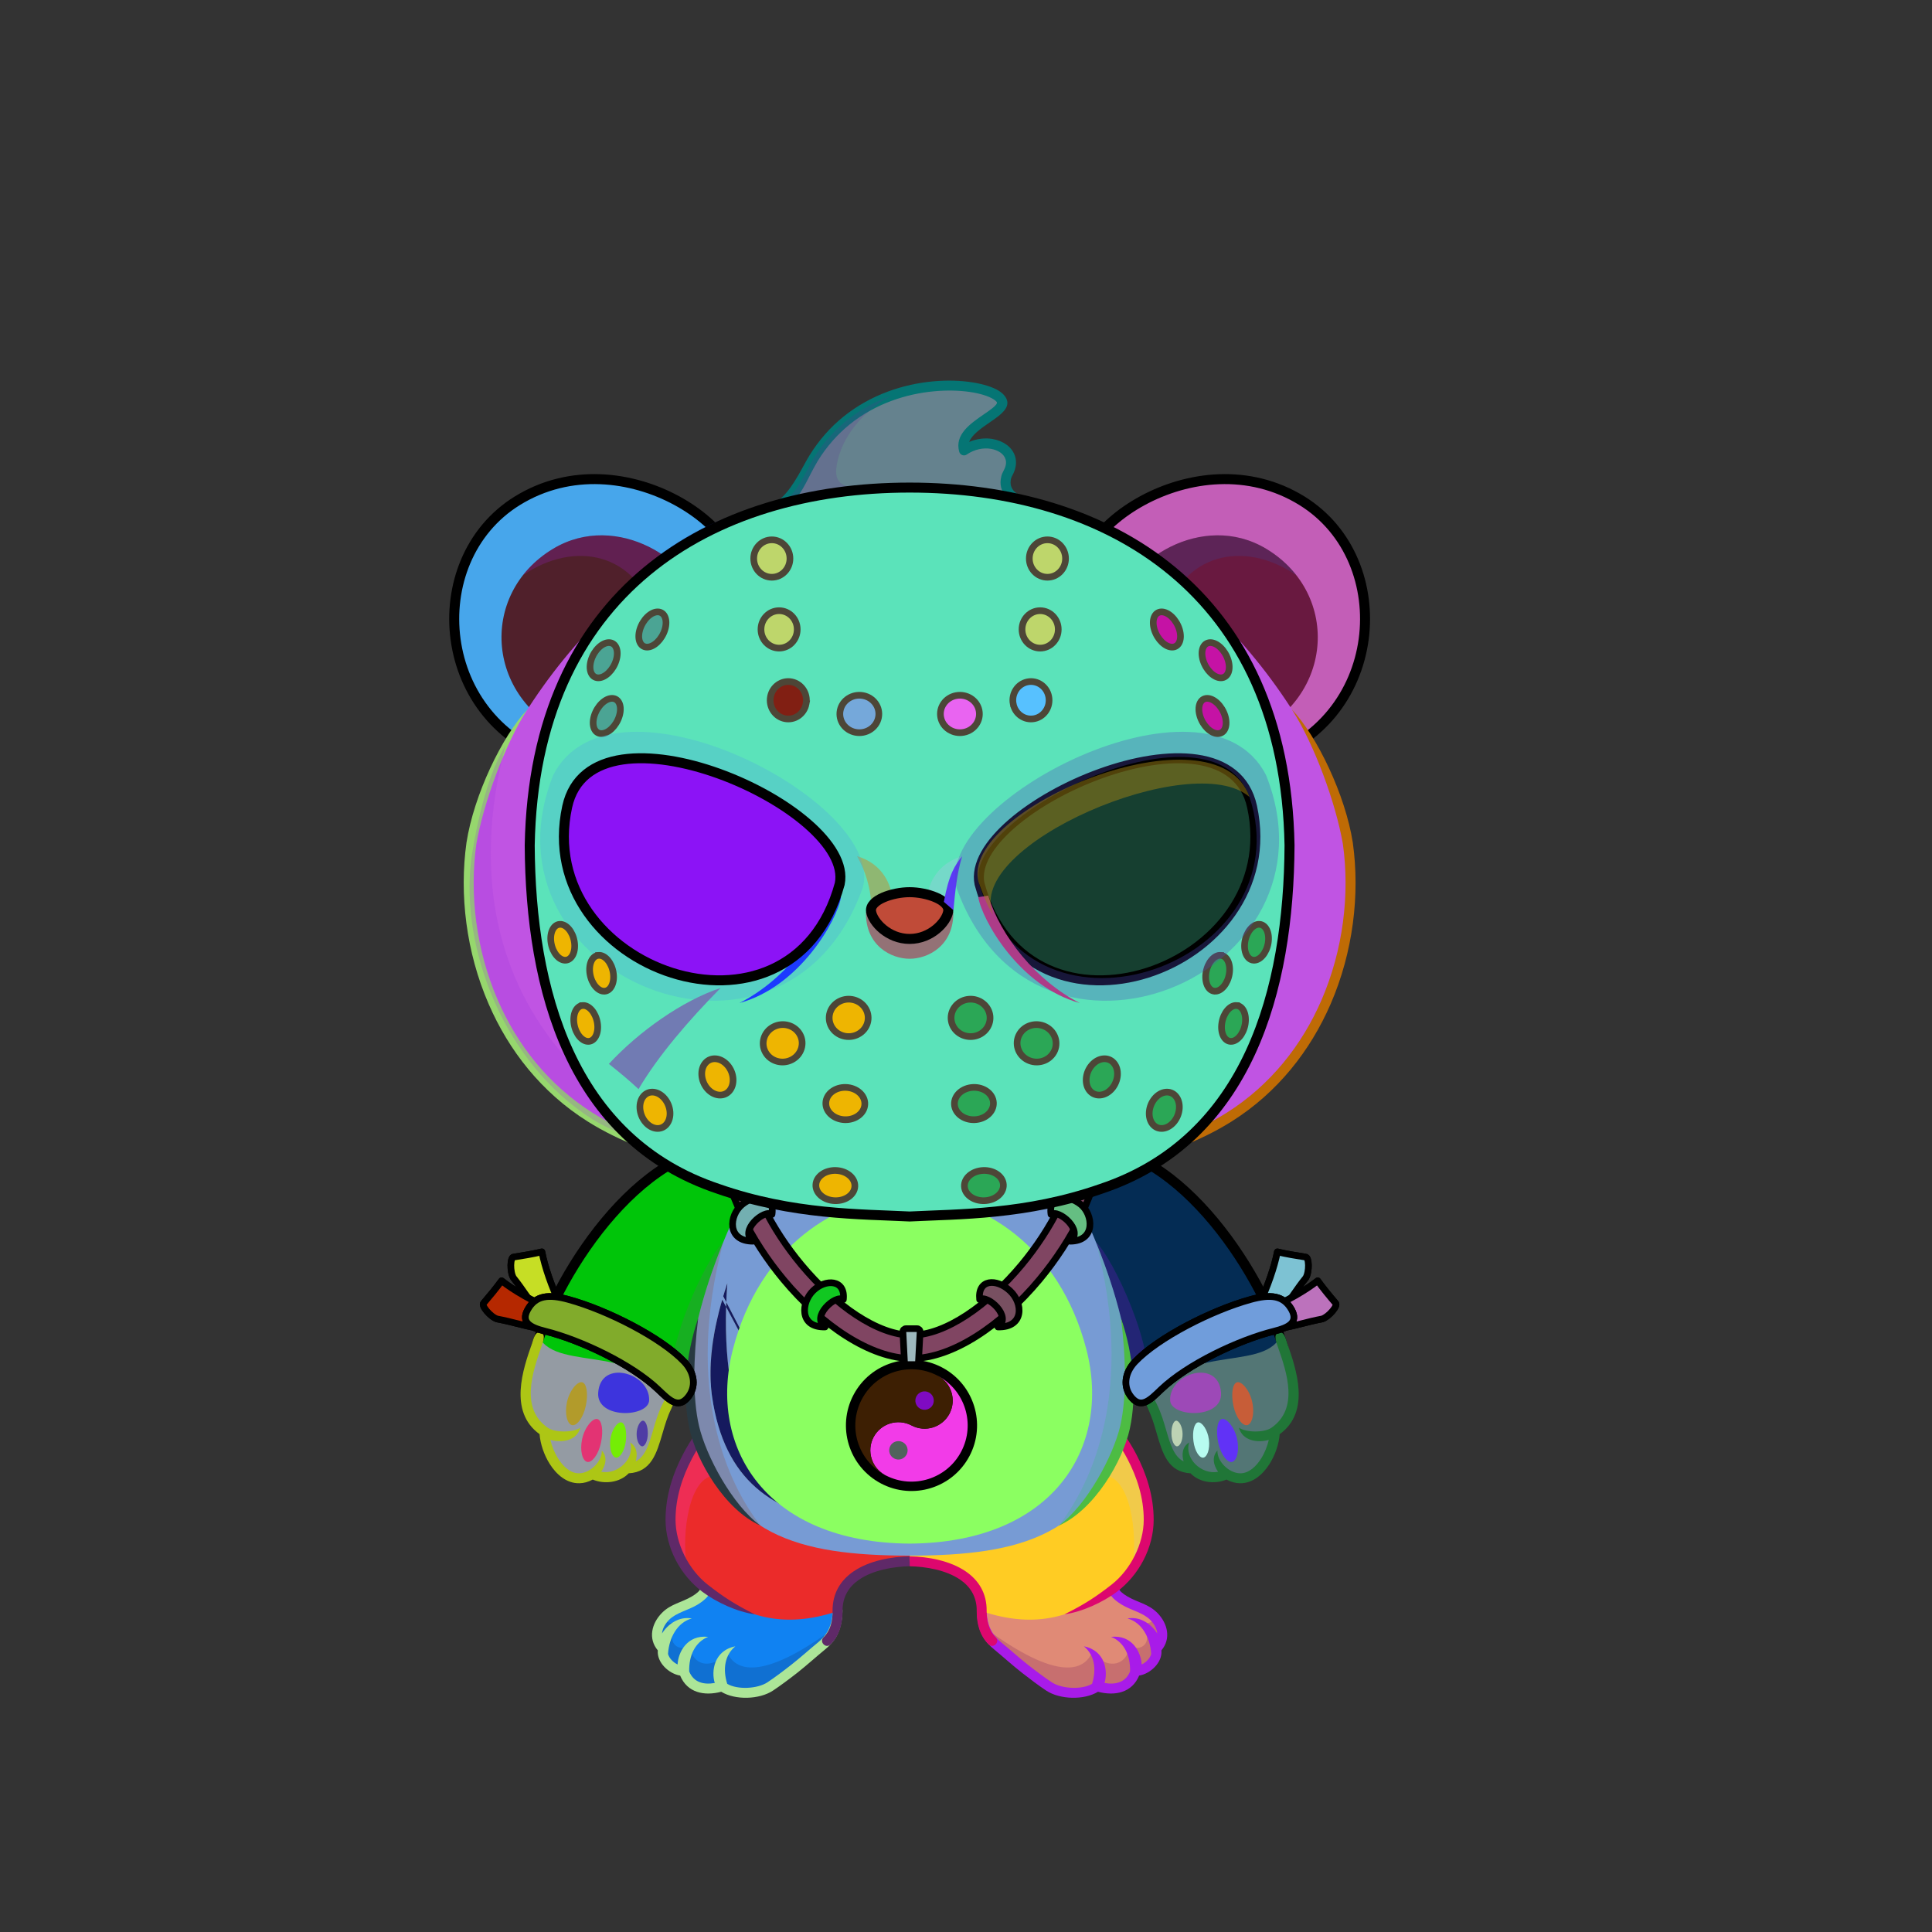 <svg xmlns="http://www.w3.org/2000/svg" xmlns:xlink="http://www.w3.org/1999/xlink" style="shape-rendering:geometricPrecision; text-rendering:geometricPrecision; image-rendering:optimizeQuality; fill-rule:evenodd; clip-rule:evenodd" version="1.1" viewBox="0 0 29000 29000" xml:space="preserve"><rect x="0" y="0" width="29000" height="29000" fill="#333333" stroke="none"/><defs><style type="text/css">.HairBack-Bear0fil22 {fill:none}
.Tail-Bear0fil22 {fill:none}
.RightFoot-Bear0fil35 {fill:#ffffff}
.RightFoot-Bear0fil14 {fill:black;fill-opacity:0.2}
.RightFoot-Bear0fil32 {fill:black;fill-rule:nonzero}
.RightLeg-Bear0fil437 {fill:url(#RightLeg-Bear0id151)}
.RightLeg-Bear0fil14 {fill:black;fill-opacity:0.2}
.RightLeg-Bear0fil32 {fill:black;fill-rule:nonzero}
.LeftFoot-Bear0fil35 {fill:#ffffff}
.LeftFoot-Bear0fil14 {fill:black;fill-opacity:0.2}
.LeftFoot-Bear0fil32 {fill:black;fill-rule:nonzero}
.LeftLeg-Bear0fil447 {fill:url(#LeftLeg-Bear0id520)}
.LeftLeg-Bear0fil14 {fill:black;fill-opacity:0.2}
.LeftLeg-Bear0fil32 {fill:black;fill-rule:nonzero}
.RightHand-Bear0fil452 {fill:url(#RightHand-Bear0id388)}
.RightHand-Bear0fil14 {fill:black;fill-opacity:0.2}
.RightHand-Bear0fil22 {fill:none}
.RightHand-Bear0str0 {stroke:black;stroke-width:150;stroke-linecap:round;stroke-linejoin:round}
.RightPaw-Bear2fil459 {fill:url(#RightPaw-Bear2id435)}
.RightPaw-Bear2fil32 {fill:black;fill-rule:nonzero}
.RightPaw-Bear2fil458 {fill:#A16A6A}
.LeftHand-Bear0fil465 {fill:url(#LeftHand-Bear0id386)}
.LeftHand-Bear0fil14 {fill:black;fill-opacity:0.2}
.LeftHand-Bear0fil22 {fill:none}
.LeftHand-Bear0str0 {stroke:black;stroke-width:150;stroke-linecap:round;stroke-linejoin:round}
.LeftPaw-Bear2fil470 {fill:url(#LeftPaw-Bear2id496)}
.LeftPaw-Bear2fil32 {fill:black;fill-rule:nonzero}
.LeftPaw-Bear2fil458 {fill:#A16A6A}
.Body-Bear0fil476 {fill:url(#Body-Bear0id267)}
.Body-Bear0fil14 {fill:black;fill-opacity:0.2}
.Body-Bear0fil32 {fill:black;fill-rule:nonzero}
.Body-Bear0fil22 {fill:none}
.Body-Bear0fil477 {fill:url(#Body-Bear0id310)}
.Ears-Bear0fil484 {fill:url(#Ears-Bear0id402)}
.Ears-Bear0fil14 {fill:black;fill-opacity:0.2}
.Ears-Bear0fil486 {fill:url(#Ears-Bear0id67)}
.Ears-Bear0fil483 {fill:url(#Ears-Bear0id492)}
.Ears-Bear0str4 {stroke:black;stroke-width:150}
.Ears-Bear0fil485 {fill:url(#Ears-Bear0id427)}
.Head-Bear0fil511 {fill:url(#Head-Bear0id529)}
.Head-Bear0fil32 {fill:black;fill-rule:nonzero}
.Head-Bear0fil14 {fill:black;fill-opacity:0.2}
.Head-Bear0fil512 {fill:url(#Head-Bear0id409)}
.Mouth-Bear6fil100 {fill:black}
.Mouth-Bear6fil22 {fill:none}
.Mouth-Bear6str0 {stroke:black;stroke-width:150;stroke-linecap:round;stroke-linejoin:round}
.Eyes-Bear4fil546 {fill:url(#Eyes-Bear4id878)}
.Eyes-Bear4fil547 {fill:url(#Eyes-Bear4id941)}
.Eyes-Bear4fil548 {fill:url(#Eyes-Bear4id819)}
.Eyes-Bear4fil152 {fill:white}
.Eyes-Bear4fil157 {fill:black;fill-opacity:0.502}
.Eyes-Bear4fil549 {fill:url(#Eyes-Bear4id1012)}
.Eyes-Bear4fil550 {fill:url(#Eyes-Bear4id942)}
.Eyes-Bear4fil551 {fill:url(#Eyes-Bear4id820)}
.Eyes-Bear4fil14 {fill:black;fill-opacity:0.2}
.Eyes-Bear4fil155 {fill:#8c6821}
.Eyes-Bear4fil22 {fill:none}
.Eyes-Bear4str4 {stroke:black;stroke-width:150}
.Nose-Bear0fil598 {fill:url(#Nose-Bear0id451)}
.Nose-Bear0str0 {stroke:black;stroke-width:150;stroke-linecap:round;stroke-linejoin:round}
.Hair-Bear1fil599 {fill:url(#Hair-Bear1id978)}
.Hair-Bear1fil32 {fill:black;fill-rule:nonzero}
.Hair-Bear1fil14 {fill:black;fill-opacity:0.2}
.BraceletLeather-Bigfil43new {fill:white;fill-opacity:0.2}
.BraceletLeather-Bigfil46new {fill:white;fill-rule:nonzero;fill-opacity:0.2}
.BraceletLeather-Bigfil51new {fill:url(#BraceletLeather-Bigid222new)}
.BraceletLeather-Bigstr3new {stroke:black;stroke-width:100;stroke-linecap:round;stroke-linejoin:round}
.BraceletLeather-Bigfil33new {fill:none}
.BraceletLeather-Bigfil52new {fill:url(#BraceletLeather-Bigid38new)}
.BraceletLeather-Bigfil53new {fill:url(#BraceletLeather-Bigid698new);fill-rule:nonzero}
.BraceletLeather-Bigstr4new {stroke:black;stroke-width:100}
.BraceletLeather-Bigfil47new {fill:none;fill-rule:nonzero}
.BraceletLeather-Bigfil54new {fill:url(#BraceletLeather-Bigid16new)}
.BraceletLeather-Bigfil55new {fill:url(#BraceletLeather-Bigid206new)}
.BraceletLeather-Bigfil56new {fill:url(#BraceletLeather-Bigid691new);fill-rule:nonzero}
.NecklaceYinYangfil225new {fill:url(#NecklaceYinYangid676new);fill-rule:nonzero}
.NecklaceYinYangfil46new {fill:white;fill-rule:nonzero;fill-opacity:0.2}
.NecklaceYinYangfil84new {fill:black}
.NecklaceYinYangfil83new {fill:white}
.NecklaceYinYangfil47new {fill:none;fill-rule:nonzero}
.NecklaceYinYangstr4new {stroke:black;stroke-width:100}
.NecklaceYinYangfil226new {fill:url(#NecklaceYinYangid677new);fill-rule:nonzero}
.NecklaceYinYangstr3new {stroke:black;stroke-width:100;stroke-linecap:round;stroke-linejoin:round}
.NecklaceYinYangfil227new {fill:url(#NecklaceYinYangid669new);fill-rule:nonzero}
.NecklaceYinYangfil228new {fill:url(#NecklaceYinYangid705new);fill-rule:nonzero}
.NecklaceYinYangfil229new {fill:url(#NecklaceYinYangid685new);fill-rule:nonzero}
.NecklaceYinYangfil230new {fill:url(#NecklaceYinYangid101new)}
.HatMaskJason-Bigfil1 {fill:black;fill-opacity:0.502}
.HatMaskJason-Bigfil71 {fill:url(#HatMaskJason-Bigid1)}
.HatMaskJason-Bigfil72 {fill:url(#HatMaskJason-Bigid10)}
.HatMaskJason-Bigfil73 {fill:url(#HatMaskJason-Bigid26)}
.HatMaskJason-Bigfil74 {fill:white;fill-opacity:0.502}
.HatMaskJason-Bigfil18 {fill:black;fill-opacity:0.302}
.HatMaskJason-Bigfil75 {fill:black;fill-rule:nonzero}
.HatMaskJason-Bigfil76 {fill:black;fill-rule:nonzero;fill-opacity:0.502}
.HatMaskJason-Bigfil77 {fill:url(#HatMaskJason-Bigid21)}
.HatMaskJason-Bigfil70 {fill:#2E2E2E}
.HatMaskJason-Bigstr6 {stroke:black;stroke-width:150;stroke-linecap:round;stroke-linejoin:round;stroke-miterlimit:22.926}
.HatMaskJason-Bigfil21 {fill:none}
.HatMaskJason-Bigstr7 {stroke:#4D4637;stroke-width:100;stroke-miterlimit:22.926}
.HatMaskJason-Bigstr8 {stroke:black;stroke-width:150;stroke-miterlimit:22.926}
</style><linearGradient gradientUnits="objectBoundingBox" id="RightLeg-Bear0id151" x1="50%" x2="50%" xlink:href="#RightLeg-Bear0id150" y1="100%" y2="0%">
  </linearGradient><linearGradient gradientUnits="objectBoundingBox" id="LeftLeg-Bear0id520" x1="50%" x2="50%" xlink:href="#LeftLeg-Bear0id150" y1="100%" y2="0%">
  </linearGradient><linearGradient gradientUnits="objectBoundingBox" id="RightHand-Bear0id388" x1="36.996%" x2="63.003%" xlink:href="#RightHand-Bear0id75" y1="2.665%" y2="97.335%">
  </linearGradient><linearGradient gradientUnits="userSpaceOnUse" id="RightPaw-Bear2id435" x1="18612.4" x2="18103.5" y1="20111.3" y2="22152.3">
   <stop offset="0" style="stop-opacity:1; stop-color:#ffffff"/>
   <stop offset="1" style="stop-opacity:1; stop-color:#ffffff"/>
  </linearGradient><linearGradient gradientUnits="objectBoundingBox" id="LeftHand-Bear0id386" x1="63.004%" x2="36.997%" xlink:href="#LeftHand-Bear0id75" y1="2.665%" y2="97.335%">
  </linearGradient><linearGradient gradientUnits="userSpaceOnUse" id="LeftPaw-Bear2id496" x1="9204.11" x2="8695.25" xlink:href="#LeftPaw-Bear2id435" y1="20111.3" y2="22152.3">
  </linearGradient><linearGradient gradientUnits="objectBoundingBox" id="Body-Bear0id267" x1="50%" x2="50%" xlink:href="#Body-Bear0id266" y1="0%" y2="100%">
  </linearGradient><linearGradient gradientUnits="userSpaceOnUse" id="Body-Bear0id310" x1="13653.8" x2="13653.8" y1="17946" y2="23169.7">
   <stop offset="0" style="stop-opacity:1; stop-color:#f2e6e6"/>
   <stop offset="0.478" style="stop-opacity:1; stop-color:#ffffff"/>
   <stop offset="1" style="stop-opacity:1; stop-color:#ffffff"/>
  </linearGradient><linearGradient gradientUnits="userSpaceOnUse" id="Ears-Bear0id402" x1="8065.58" x2="9960.94" xlink:href="#Ears-Bear0id67" y1="8364.76" y2="10751.5">
  </linearGradient><linearGradient gradientUnits="userSpaceOnUse" id="Ears-Bear0id492" x1="7610.61" x2="10308.8" xlink:href="#Ears-Bear0id124" y1="7700.59" y2="10916.2">
  </linearGradient><linearGradient gradientUnits="userSpaceOnUse" id="Ears-Bear0id427" x1="19697" x2="16998.8" xlink:href="#Ears-Bear0id124" y1="7700.59" y2="10916.2">
  </linearGradient><linearGradient gradientUnits="userSpaceOnUse" id="Head-Bear0id529" x1="13653.8" x2="13653.8" y1="7273.2" y2="17643.8">
   <stop offset="0" style="stop-opacity:1; stop-color:#ffffff"/>
   <stop offset="0.329" style="stop-opacity:1; stop-color:#ffffff"/>
   <stop offset="0.749" style="stop-opacity:1; stop-color:#fefef4"/>
   <stop offset="1" style="stop-opacity:1; stop-color:#d9d9c5"/>
  </linearGradient><linearGradient gradientUnits="userSpaceOnUse" id="Head-Bear0id409" x1="13653.8" x2="13653.8" xlink:href="#Head-Bear0id310" y1="17025.7" y2="12540.6">
  </linearGradient><linearGradient gradientUnits="userSpaceOnUse" id="Eyes-Bear4id878" x1="10420.7" x2="9701.8" xlink:href="#Eyes-Bear4id27" y1="14655.4" y2="11537.7">
  </linearGradient><linearGradient gradientUnits="userSpaceOnUse" id="Eyes-Bear4id941" x1="8807.8" x2="11648" xlink:href="#Eyes-Bear4id57" y1="12994.7" y2="12994.7">
  </linearGradient><linearGradient gradientUnits="userSpaceOnUse" id="Eyes-Bear4id819" x1="10223.5" x2="10438.8" xlink:href="#Eyes-Bear4id384" y1="11487" y2="14202">
  </linearGradient><linearGradient gradientUnits="userSpaceOnUse" id="Eyes-Bear4id1012" x1="16886.9" x2="17605.9" xlink:href="#Eyes-Bear4id27" y1="14655.4" y2="11537.7">
  </linearGradient><linearGradient gradientUnits="userSpaceOnUse" id="Eyes-Bear4id942" x1="18499.9" x2="15659.6" xlink:href="#Eyes-Bear4id57" y1="12994.7" y2="12994.7">
  </linearGradient><linearGradient gradientUnits="userSpaceOnUse" id="Eyes-Bear4id820" x1="17084.2" x2="16868.9" xlink:href="#Eyes-Bear4id384" y1="11487" y2="14202">
  </linearGradient><linearGradient gradientUnits="userSpaceOnUse" id="Nose-Bear0id451" x1="13653.8" x2="13653.8" y1="14108.6" y2="14926.9">
   <stop offset="0" style="stop-opacity:1; stop-color:#FFCCCC"/>
   <stop offset="1" style="stop-opacity:1; stop-color:#453F2C"/>
  </linearGradient><linearGradient gradientUnits="userSpaceOnUse" id="Hair-Bear1id978" x1="13251" x2="13732.4" xlink:href="#Hair-Bear1id49" y1="7832.41" y2="5615.17">
  </linearGradient><linearGradient gradientUnits="userSpaceOnUse" id="BraceletLeather-Bigid222new" x1="8086.3" x2="7982.38" xlink:href="#BraceletLeather-Bigid14new" y1="19659.1" y2="18801.5">
  </linearGradient><linearGradient gradientUnits="userSpaceOnUse" id="BraceletLeather-Bigid38new" x1="7999.57" x2="7492.63" xlink:href="#BraceletLeather-Bigid14new" y1="19911.5" y2="19246.5">
  </linearGradient><linearGradient gradientUnits="userSpaceOnUse" id="BraceletLeather-Bigid698new" x1="8077.58" x2="10215.1" xlink:href="#BraceletLeather-Bigid691new" y1="19870.6" y2="20648.6">
  </linearGradient><linearGradient gradientUnits="userSpaceOnUse" id="BraceletLeather-Bigid16new" x1="19221.4" x2="19325.3" xlink:href="#BraceletLeather-Bigid14new" y1="19659.1" y2="18801.5">
  </linearGradient><linearGradient gradientUnits="userSpaceOnUse" id="BraceletLeather-Bigid206new" x1="19308.1" x2="19815" xlink:href="#BraceletLeather-Bigid14new" y1="19911.5" y2="19246.5">
  </linearGradient><linearGradient gradientUnits="userSpaceOnUse" id="NecklaceYinYangid676new" x1="13681.9" x2="13681.9" xlink:href="#NecklaceYinYangid669new" y1="17208" y2="20390.5">
  </linearGradient><linearGradient gradientUnits="userSpaceOnUse" id="NecklaceYinYangid677new" x1="11189" x2="11399.5" xlink:href="#NecklaceYinYangid669new" y1="18603.5" y2="18002.2">
  </linearGradient><linearGradient gradientUnits="userSpaceOnUse" id="NecklaceYinYangid705new" x1="16170.9" x2="15961.3" xlink:href="#NecklaceYinYangid669new" y1="18602.8" y2="18004">
  </linearGradient><linearGradient gradientUnits="userSpaceOnUse" id="NecklaceYinYangid685new" x1="15099" x2="14900.7" xlink:href="#NecklaceYinYangid669new" y1="19895.5" y2="19273.3">
  </linearGradient><linearGradient gradientUnits="userSpaceOnUse" id="NecklaceYinYangid101new" x1="13681.9" x2="13681.9" y1="20483.4" y2="19943.6">
   <stop offset="0" style="stop-opacity:1; stop-color:#2B2A29"/>
   <stop offset="1" style="stop-opacity:1; stop-color:#ffffff"/>
  </linearGradient><linearGradient gradientUnits="userSpaceOnUse" id="HatMaskJason-Bigid1" x1="9019.95" x2="18287.71" y1="15984.85" y2="9593.85">
   <stop offset="0" style="stop-opacity:1; stop-color:#968869"/>
   <stop offset="0.239" style="stop-opacity:1; stop-color:#968869"/>
   <stop offset="0.561" style="stop-opacity:1; stop-color:#BFAC82"/>
   <stop offset="1" style="stop-opacity:1; stop-color:#D9C393"/>
  </linearGradient><linearGradient gradientUnits="userSpaceOnUse" id="HatMaskJason-Bigid10" x1="11686.25" x2="15621.4" xlink:href="#HatMaskJason-Bigid0" y1="11517.54" y2="11517.54">
  </linearGradient><linearGradient gradientUnits="userSpaceOnUse" id="HatMaskJason-Bigid26" x1="16901.05" x2="17825.93" xlink:href="#HatMaskJason-Bigid0" y1="15631.34" y2="15297.35">
  </linearGradient><linearGradient gradientUnits="userSpaceOnUse" id="HatMaskJason-Bigid21" x1="10406.61" x2="9481.73" xlink:href="#HatMaskJason-Bigid0" y1="15631.34" y2="15297.35">
  </linearGradient><linearGradient gradientUnits="userSpaceOnUse" id="RightLeg-Bear0id150" x1="15526.7" x2="15526.7" y1="24311.8" y2="20742.8">
   <stop offset="0" style="stop-opacity:1; stop-color:#ffffff"/>
   <stop offset="0.278" style="stop-opacity:1; stop-color:#ffffff"/>
   <stop offset="1" style="stop-opacity:1; stop-color:#fefef4"/>
  </linearGradient><linearGradient gradientUnits="userSpaceOnUse" id="LeftLeg-Bear0id150" x1="15526.7" x2="15526.7" y1="24311.8" y2="20742.8">
   <stop offset="0" style="stop-opacity:1; stop-color:#ffffff"/>
   <stop offset="0.278" style="stop-opacity:1; stop-color:#ffffff"/>
   <stop offset="1" style="stop-opacity:1; stop-color:#fefef4"/>
  </linearGradient><linearGradient gradientUnits="userSpaceOnUse" id="RightHand-Bear0id75" x1="17042.3" x2="17994.1" y1="17293.3" y2="21110.7">
   <stop offset="0" style="stop-opacity:1; stop-color:#d9d9c5"/>
   <stop offset="0.078" style="stop-opacity:1; stop-color:#d9d9c5"/>
   <stop offset="0.769" style="stop-opacity:1; stop-color:#fefef4"/>
   <stop offset="1" style="stop-opacity:1; stop-color:#fefef4"/>
  </linearGradient><linearGradient gradientUnits="userSpaceOnUse" id="LeftHand-Bear0id75" x1="17042.3" x2="17994.1" y1="17293.3" y2="21110.7">
   <stop offset="0" style="stop-opacity:1; stop-color:#d9d9c5"/>
   <stop offset="0.078" style="stop-opacity:1; stop-color:#d9d9c5"/>
   <stop offset="0.769" style="stop-opacity:1; stop-color:#fefef4"/>
   <stop offset="1" style="stop-opacity:1; stop-color:#fefef4"/>
  </linearGradient><linearGradient gradientUnits="userSpaceOnUse" id="LeftPaw-Bear2id435" x1="18612.4" x2="18103.5" y1="20111.3" y2="22152.3">
   <stop offset="0" style="stop-opacity:1; stop-color:#ffffff"/>
   <stop offset="1" style="stop-opacity:1; stop-color:#ffffff"/>
  </linearGradient><linearGradient gradientUnits="userSpaceOnUse" id="Body-Bear0id266" x1="13653.8" x2="13653.8" y1="17442" y2="23250.9">
   <stop offset="0" style="stop-opacity:1; stop-color:#d9d9c5"/>
   <stop offset="0.059" style="stop-opacity:1; stop-color:#d9d9c5"/>
   <stop offset="0.529" style="stop-opacity:1; stop-color:#fefef4"/>
   <stop offset="1" style="stop-opacity:1; stop-color:#ffffff"/>
  </linearGradient><linearGradient gradientUnits="userSpaceOnUse" id="Ears-Bear0id67" x1="19243.1" x2="17345.7" y1="8365.42" y2="10750.8">
   <stop offset="0" style="stop-opacity:1; stop-color:#F2E6E6"/>
   <stop offset="1" style="stop-opacity:1; stop-color:#B58383"/>
  </linearGradient><linearGradient gradientUnits="userSpaceOnUse" id="Ears-Bear0id124" x1="6835.68" x2="9754.72" y1="7449.24" y2="10928">
   <stop offset="0" style="stop-opacity:1; stop-color:#fefef4"/>
   <stop offset="1" style="stop-opacity:1; stop-color:#d9d9c5"/>
  </linearGradient><linearGradient gradientUnits="userSpaceOnUse" id="Head-Bear0id310" x1="13653.8" x2="13653.8" y1="17946" y2="23169.7">
   <stop offset="0" style="stop-opacity:1; stop-color:#f2e6e6"/>
   <stop offset="0.478" style="stop-opacity:1; stop-color:#ffffff"/>
   <stop offset="1" style="stop-opacity:1; stop-color:#ffffff"/>
  </linearGradient><linearGradient gradientUnits="userSpaceOnUse" id="Eyes-Bear4id27" x1="16937.6" x2="16937.6" y1="14961.3" y2="11448.6">
   <stop offset="0" style="stop-opacity:1; stop-color:#476080"/>
   <stop offset="1" style="stop-opacity:1; stop-color:black"/>
  </linearGradient><linearGradient gradientUnits="objectBoundingBox" id="Eyes-Bear4id57" x1="100%" x2="0%" y1="50%" y2="50%">
   <stop offset="0" style="stop-opacity:1; stop-color:#476080"/>
   <stop offset="0.502" style="stop-opacity:1; stop-color:#cee3ff"/>
   <stop offset="1" style="stop-opacity:1; stop-color:#476080"/>
  </linearGradient><linearGradient gradientUnits="userSpaceOnUse" id="Eyes-Bear4id384" x1="16417.8" x2="16417.8" y1="11784.3" y2="14068.5">
   <stop offset="0" style="stop-opacity:1; stop-color:black"/>
   <stop offset="0.45" style="stop-opacity:1; stop-color:black"/>
   <stop offset="1" style="stop-opacity:1; stop-color:#344a66"/>
  </linearGradient><linearGradient gradientUnits="userSpaceOnUse" id="Hair-Bear1id49" x1="13715.8" x2="13715.8" y1="6802.99" y2="8218.57">
   <stop offset="0" style="stop-opacity:1; stop-color:#e0d0b8"/>
   <stop offset="1" style="stop-opacity:1; stop-color:#fbf3e8"/>
  </linearGradient><linearGradient gradientUnits="userSpaceOnUse" id="BraceletLeather-Bigid14new" x1="8682.96" x2="8745.92" y1="19682.8" y2="19053.1">
   <stop offset="0" style="stop-opacity:1; stop-color:#683501"/>
   <stop offset="1" style="stop-opacity:1; stop-color:#B08227"/>
  </linearGradient><linearGradient gradientUnits="userSpaceOnUse" id="BraceletLeather-Bigid691new" x1="19230.1" x2="17092.5" y1="19870.6" y2="20648.6">
   <stop offset="0" style="stop-opacity:1; stop-color:#643300"/>
   <stop offset="0.322" style="stop-opacity:1; stop-color:#B5872A"/>
   <stop offset="1" style="stop-opacity:1; stop-color:#643200"/>
  </linearGradient><linearGradient gradientUnits="userSpaceOnUse" id="NecklaceYinYangid669new" x1="12270.9" x2="12467.6" y1="19894.7" y2="19277.5">
   <stop offset="0" style="stop-opacity:1; stop-color:#643300"/>
   <stop offset="1" style="stop-opacity:1; stop-color:#AB7D2D"/>
  </linearGradient><linearGradient gradientUnits="userSpaceOnUse" id="HatMaskJason-Bigid0" x1="11793.45" x2="15570.41" y1="11608.57" y2="11608.57">
   <stop offset="0" style="stop-opacity:1; stop-color:#B00000"/>
   <stop offset="1" style="stop-opacity:1; stop-color:red"/>
  </linearGradient></defs><g id="HairBack-Bear0">
 <animateTransform additive="sum" attributeName="transform" dur="10" repeatCount="indefinite" type="translate" values="0;0 200;0;0 200;0;0 200;0;0 200;0"/>
  <rect class="HairBack-Bear0fil22" height="998" width="1061" x="13124" y="20899"/>
 </g><g id="Tail-Bear0">
  <rect class="Tail-Bear0fil22" height="1129" width="1129" x="13089" y="21055"/>
 </g><g id="RightFoot-Bear0">
  <path class="RightFoot-Bear0fil35" d="M17045 25080c-66,213 -260,328 -578,232 -82,82 -466,170 -720,2 -241,-159 -607,-457 -720,-564 -96,-91 -335,-220 -291,-565 777,87 1299,173 1927,-306 18,146 320,205 479,267 233,89 426,392 211,604 42,135 -122,330 -308,330z" style="fill:#e08a76"/>
  <path class="RightFoot-Bear0fil14" d="M16490 25327c320,133 480,-45 565,-254 204,-15 307,-138 301,-308 28,-45 52,-79 86,-174 31,-139 -54,-325 -125,-351 31,144 -137,125 -191,129 232,292 -30,451 -178,321 -4,299 -321,400 -555,107 -111,282 -514,451 -1612,-364 1095,1261 1346,941 1709,894z" style="fill:#640859"/>
  <path class="RightFoot-Bear0fil32" d="M16963 25089c-68,167 -221,202 -384,173 53,-171 15,-486 -309,-550 160,131 191,345 122,563 -153,91 -454,76 -604,-23 -105,-69 -235,-166 -357,-262 -142,-112 -270,-229 -408,-342 -98,-80 -205,-212 -213,-454 5,-41 -24,-78 -65,-83 -41,-5 -84,23 -83,65 7,344 143,486 266,587 138,114 267,232 411,345 124,97 257,197 366,269 205,135 567,145 776,17 252,66 509,18 618,-243 169,-27 352,-197 334,-378 149,-177 94,-405 -60,-562 -136,-138 -294,-154 -454,-250 -66,-40 -120,-83 -125,-121l-137 73c20,64 119,137 185,176 138,83 316,117 424,227 53,54 98,127 105,203 -87,-137 -253,-261 -447,-225 213,57 340,284 356,532 -17,67 -81,130 -143,158 -9,-180 -141,-449 -459,-414 197,78 290,282 285,519z" style="fill:#a81be9"/>
 </g><g id="LeftFoot-Bear0">
  <path class="LeftFoot-Bear0fil35" d="M10263 25080c66,213 260,328 578,232 82,82 466,170 720,2 241,-159 607,-457 719,-564 96,-91 336,-220 292,-565 -777,87 -1299,173 -1927,-306 -19,146 -321,205 -479,267 -233,89 -427,392 -211,604 -42,135 121,330 308,330z" style="fill:#1082f2"/>
  <path class="LeftFoot-Bear0fil14" d="M10817 25327c-320,133 -479,-45 -565,-254 -203,-15 -307,-138 -301,-308 -27,-45 -52,-79 -85,-174 -32,-139 54,-325 124,-351 -30,144 137,125 192,129 -233,292 29,451 178,321 4,299 321,400 554,107 112,282 515,451 1613,-364 -1095,1261 -1346,941 -1710,894z" style="fill:#112952"/>
  <path class="LeftFoot-Bear0fil32" d="M10345 25089c68,167 220,202 384,173 -54,-171 -16,-486 309,-550 -160,131 -191,345 -122,563 153,91 454,76 604,-23 104,-69 234,-166 356,-262 143,-112 271,-229 409,-342 97,-80 205,-212 213,-454 -5,-41 24,-78 65,-83 41,-5 84,23 83,65 -7,344 -143,486 -266,587 -139,114 -268,232 -411,345 -124,97 -258,197 -367,269 -205,135 -567,145 -776,17 -251,66 -509,18 -617,-243 -169,-27 -352,-197 -335,-378 -149,-177 -93,-405 61,-562 136,-138 294,-154 454,-250 66,-40 120,-83 125,-121l137 73c-20,64 -120,137 -185,176 -139,83 -316,117 -425,227 -53,54 -97,127 -104,203 86,-137 252,-261 447,-225 -213,57 -341,284 -357,532 18,67 82,130 144,158 8,-180 141,-449 459,-414 -197,78 -291,282 -285,519z" style="fill:#ace598"/>
 </g><g id="RightLeg-Bear0">
  <path class="RightLeg-Bear0fil437" d="M13654 20747c651,0 2263,-52 2620,230 303,239 971,977 969,1838 -2,444 -257,819 -524,1020 -578,425 -1151,626 -1983,350 7,-583 -643,-742 -1082,-749l0 -2689z" style="fill:#ffcc23"/>
  <path class="RightLeg-Bear0fil14" d="M16988 23561c110,-131 245,-442 245,-600 2,-776 -323,-1481 -652,-1782 -248,370 -56,940 55,979 367,105 445,994 352,1403z" style="fill:#bcc3e7"/>
  <path class="RightLeg-Bear0fil32" d="M16690 23782c-238,187 -417,303 -711,449 260,-35 573,-178 785,-337 332,-249 552,-662 553,-1079 1,-360 -110,-698 -263,-990 -227,-429 -547,-760 -734,-907 -32,-26 -79,-20 -105,12 -25,33 -20,80 13,105 175,139 478,451 693,860 144,273 248,587 247,920 -1,358 -198,746 -478,967zm-1745 794c71,68 -33,176 -104,108 -135,-130 -182,-317 -180,-500 3,-218 -99,-369 -246,-471 -213,-147 -519,-198 -761,-203l0 -149 1 0c265,5 604,62 845,229 186,129 314,320 310,596 -1,139 31,290 135,390z" style="fill:#dd076e"/>
 </g><g id="LeftLeg-Bear0">
  <path class="LeftLeg-Bear0fil447" d="M13654 20747c-651,0 -2264,-52 -2620,230 -303,239 -971,977 -969,1838 1,444 256,819 524,1020 578,425 1150,626 1983,350 -7,-583 642,-742 1082,-749l0 -2689z" style="fill:#eb2b2a"/>
  <path class="LeftLeg-Bear0fil14" d="M10320 23561c-110,-131 -245,-442 -245,-600 -3,-776 323,-1481 652,-1782 248,370 56,940 -56,979 -366,105 -444,994 -351,1403z" style="fill:#fc3afb"/>
  <path class="LeftLeg-Bear0fil32" d="M10618 23782c238,187 417,303 711,449 -260,-35 -573,-178 -785,-337 -332,-249 -552,-662 -554,-1079 -1,-360 110,-698 264,-990 226,-429 547,-760 734,-907 32,-26 79,-20 104,12 26,33 20,80 -12,105 -175,139 -478,451 -694,860 -143,273 -247,587 -246,920 1,358 198,746 478,967zm1745 794c-71,68 32,176 103,108 135,-130 183,-317 181,-500 -3,-218 98,-369 246,-471 212,-147 519,-198 761,-203l0 -149 -1 0c-265,5 -604,62 -845,229 -186,129 -314,320 -311,596 2,139 -31,290 -134,390z" style="fill:#5f2968"/>
 </g><g id="RightHand-Bear0">
 <animateTransform additive="sum" attributeName="transform" dur="10" repeatCount="indefinite" type="translate" values="0;0 200;0;0 200;0;0 200;0;0 200;0"/>
  <path class="RightHand-Bear0fil452" d="M16111 17210c1487,-179 2823,1880 3151,3021 160,558 -1806,1220 -1964,882 -68,-147 -295,-477 -571,-705 -149,-820 -321,-1468 -1092,-3106 169,-47 290,-69 476,-92z" style="fill:#c94495"/>
  <path class="RightHand-Bear0fil22 RightHand-Bear0str0" d="M16111 17205c1487,-179 2823,1880 3151,3021 160,558 -1806,1220 -1964,882 -68,-147 -295,-477 -571,-705 -149,-820 -321,-1468 -1092,-3106 169,-47 290,-69 476,-92z" style="fill:#042c54"/>
  <path class="RightHand-Bear0fil14" d="M17217 20971c-131,-206 -302,-406 -490,-563 -50,-606 -203,-1164 -276,-1762 236,212 930,1618 766,2325z" style="fill:#a00bfc"/>
 </g><g id="LeftHand-Bear0">
 <animateTransform additive="sum" attributeName="transform" dur="10" repeatCount="indefinite" type="translate" values="0;0 200;0;0 200;0;0 200;0;0 200;0"/>
  <path class="LeftHand-Bear0fil465" d="M11197 17210c-1488,-179 -2824,1880 -3151,3021 -160,558 1806,1220 1963,882 69,-147 296,-477 571,-705 149,-820 322,-1468 1092,-3106 -168,-47 -290,-69 -475,-92z" style="fill:#84c394"/>
  <path class="LeftHand-Bear0fil22 LeftHand-Bear0str0" d="M11197 17205c-1488,-179 -2824,1880 -3151,3021 -160,558 1806,1220 1963,882 69,-147 296,-477 571,-705 149,-820 322,-1468 1092,-3106 -168,-47 -290,-69 -475,-92z" style="fill:#00c509"/>
  <path class="LeftHand-Bear0fil14" d="M10090 20971c132,-206 303,-406 490,-563 51,-606 203,-1164 276,-1762 -235,212 -929,1618 -766,2325z" style="fill:#735886"/>
 </g><g id="Body-Bear0">
 <animateTransform additive="sum" attributeName="transform" dur="10" repeatCount="indefinite" type="translate" values="0;0 200;0;0 200;0;0 200;0;0 200;0"/>
  <path class="Body-Bear0fil476" d="M13654 23351c1692,-3 2768,-307 3233,-1926 302,-1052 -330,-2764 -1019,-3983 -551,110 -1409,139 -2214,150 -806,-11 -1663,-40 -2215,-150 -688,1219 -1321,2931 -1018,3983 465,1619 1541,1923 3233,1926z" style="fill:#779bd4"/>
  <path class="Body-Bear0fil14" d="M11416 22901c-455,-288 -787,-750 -995,-1476 -211,-735 34,-1792 435,-2779 -591,2230 70,3628 560,4255z" style="fill:#98430f"/>
  <path class="Body-Bear0fil32" d="M11416 22901c-539,-241 -960,-968 -1067,-1455 -108,-487 -59,-1102 131,-1659 -71,577 -87,1191 13,1618 104,444 495,1184 923,1496z" style="fill:#283941"/>
  <path class="Body-Bear0fil22" d="M12621 22856c-1016,-156 -1749,-629 -1932,-1889 -2,-17 -5,-34 -7,-51l0 -4c-2,-16 -4,-32 -5,-48l-1 -7c-1,-15 -3,-31 -4,-46l0 -8c-2,-15 -3,-30 -3,-46l-1 -8c-1,-16 -1,-31 -2,-47l0 -6c-1,-17 -1,-34 -1,-51l0 -5c0,-17 0,-34 0,-50l0 -8c0,-15 0,-31 1,-47l0 -9c1,-15 1,-30 2,-46l0 -11c1,-14 2,-29 3,-44l1 -12c1,-15 2,-29 3,-44l1 -13c1,-15 3,-31 4,-46l2 -14c1,-15 3,-30 5,-44l1 -15c2,-14 4,-27 5,-41l3 -18c2,-13 3,-26 5,-39l3 -18c2,-12 4,-25 6,-38 1,-7 2,-14 4,-22 2,-12 4,-25 6,-37l4 -23c2,-11 4,-23 6,-34 2,-9 4,-18 6,-28 2,-10 4,-21 6,-32 2,-9 4,-18 6,-27 2,-11 4,-21 7,-32l6 -27c2,-11 4,-21 7,-31 3,-13 6,-25 9,-37l5 -21c3,-14 6,-27 9,-40l5 -18c4,-14 7,-28 11,-42l4 -15c4,-15 8,-30 12,-46l3 -8c4,-16 9,-33 14,-49l1 -7m15 -50l9 -28c5,-17 10,-34 15,-52l2 -5c6,-17 11,-34 17,-51l1 -6c6,-18 12,-36 18,-54l0 -1c-142,1971 409,3124 1703,3596" style="fill:#b0c9bf"/>
  <path class="Body-Bear0fil22" d="M12621 22856c-1016,-156 -1749,-629 -1932,-1889 -2,-17 -5,-34 -7,-51l0 -4c-2,-16 -4,-32 -5,-48l-1 -7c-1,-15 -3,-31 -4,-46l0 -8c-2,-15 -3,-30 -3,-46l-1 -8c-1,-16 -1,-31 -2,-47l0 -6c-1,-17 -1,-34 -1,-51l0 -5c0,-17 0,-34 0,-50l0 -8c0,-15 0,-31 1,-47l0 -9c1,-15 1,-30 2,-46l0 -11c1,-14 2,-29 3,-44l1 -12c1,-15 2,-29 3,-44l1 -13c1,-15 3,-31 4,-46l2 -14c1,-15 3,-30 5,-44l1 -15c2,-14 4,-27 5,-41l3 -18c2,-13 3,-26 5,-39l3 -18c2,-12 4,-25 6,-38 1,-7 2,-14 4,-22 2,-12 4,-25 6,-37l4 -23c2,-11 4,-23 6,-34 2,-9 4,-18 6,-28 2,-10 4,-21 6,-32 2,-9 4,-18 6,-27 2,-11 4,-21 7,-32l6 -27c2,-11 4,-21 7,-31 3,-13 6,-25 9,-37l5 -21c3,-14 6,-27 9,-40l5 -18c4,-14 7,-28 11,-42l4 -15c4,-15 8,-30 12,-46l3 -8c4,-16 9,-33 14,-49l1 -7m15 -50l9 -28c5,-17 10,-34 15,-52l2 -5c6,-17 11,-34 17,-51l1 -6c6,-18 12,-36 18,-54l0 -1c-142,1971 409,3124 1703,3596" style="fill:#151a5e"/>
  <path class="Body-Bear0fil14" d="M15892 22901c455,-288 786,-750 995,-1476 211,-735 -34,-1792 -436,-2779 592,2230 -69,3628 -559,4255z" style="fill:#31c663"/>
  <path class="Body-Bear0fil32" d="M15892 22901c539,-241 960,-968 1067,-1455 107,-487 59,-1102 -132,-1659 72,577 87,1191 -12,1618 -104,444 -496,1184 -923,1496z" style="fill:#4dbc43"/>
  <path class="Body-Bear0fil477" d="M13654 17946c1091,13 2253,769 2652,2305 383,1476 -497,2906 -2652,2919 -2155,-13 -3035,-1443 -2652,-2919 398,-1536 1561,-2292 2652,-2305z" style="fill:#8bff61"/>
 </g><g id="RightPaw-Bear2">
 <animateTransform additive="sum" attributeName="transform" dur="10" repeatCount="indefinite" type="translate" values="0;0 200;0;0 200;0;0 200;0;0 200;0"/>
  <path class="RightPaw-Bear2fil459" d="M19212 20074c101,319 446,1074 -76,1413 -8,341 -321,891 -722,638 -151,80 -387,68 -509,-83 -446,-4 -409,-537 -607,-929 295,-982 1641,-506 1914,-1039z" style="fill:#537675"/>
  <path class="RightPaw-Bear2fil32" d="M19190 20003c89,-30 112,105 135,170 130,372 354,1015 -116,1354 -11,143 -66,311 -153,448 -99,155 -252,294 -446,289 -65,-1 -132,-19 -200,-55 -176,73 -404,47 -540,-94 -338,-20 -419,-297 -509,-605 -35,-123 -73,-250 -129,-363 -19,-37 -94,-221 -57,-240 16,-8 67,4 101,36 47,44 78,115 89,136 63,125 102,260 140,389 60,206 115,395 261,468 -29,-101 -22,-219 84,-284 -76,237 182,489 434,440 -65,-93 -101,-219 -10,-319 -6,164 172,338 339,342 137,3 248,-112 316,-220 55,-87 95,-188 116,-282 -169,50 -397,13 -448,-183 104,74 378,78 488,1 414,-287 232,-827 98,-1209 -22,-63 -77,-193 7,-219z" style="fill:#207637"/>
  <path class="RightPaw-Bear2fil458" d="M18721 21392c-70,15 -168,-109 -207,-290 -38,-180 -13,-339 57,-354 70,-15 188,120 226,300 39,181 -7,329 -76,344z" style="fill:#c75d38"/>
  <path class="RightPaw-Bear2fil458" d="M18493 21944c-70,15 -168,-109 -207,-289 -38,-181 -13,-340 57,-355 70,-14 188,120 226,301 39,180 -7,328 -76,343z" style="fill:#6132f6"/>
  <path class="RightPaw-Bear2fil458" d="M18061 21880c-58,7 -128,-100 -147,-248 -19,-148 13,-275 70,-282 57,-7 143,110 162,258 19,148 -28,265 -85,272z" style="fill:#b7fbf0"/>
  <path class="RightPaw-Bear2fil458" d="M17668 21710c-41,0 -83,-82 -84,-190 -2,-107 31,-195 72,-195 42,-1 94,90 95,197 2,108 -41,187 -83,188z" style="fill:#bdd3b4"/>
  <path class="RightPaw-Bear2fil458" d="M18328 20905c28,402 -757,372 -764,113 -13,-411 729,-626 764,-113z" style="fill:#9d49b7"/>
 </g><g id="LeftPaw-Bear2">
 <animateTransform additive="sum" attributeName="transform" dur="10" repeatCount="indefinite" type="translate" values="0;0 200;0;0 200;0;0 200;0;0 200;0"/>
  <path class="LeftPaw-Bear2fil470" d="M8095 20074c-101,319 -445,1074 76,1413 8,341 322,891 722,638 152,80 388,68 510,-83 446,-4 408,-537 606,-929 -294,-982 -1641,-506 -1914,-1039z" style="fill:#949ba3"/>
  <path class="LeftPaw-Bear2fil32" d="M8118 20003c-89,-30 -112,105 -135,170 -130,372 -355,1015 116,1354 11,143 66,311 153,448 98,155 252,294 446,289 65,-1 131,-19 199,-55 176,73 405,47 540,-94 339,-20 419,-297 509,-605 36,-123 73,-250 130,-363 19,-37 93,-221 56,-240 -15,-8 -66,4 -100,36 -47,44 -79,115 -89,136 -63,125 -103,260 -140,389 -60,206 -116,395 -261,468 29,-101 22,-219 -84,-284 76,237 -182,489 -434,440 64,-93 101,-219 9,-319 6,164 -171,338 -338,342 -138,3 -248,-112 -316,-220 -56,-87 -96,-188 -117,-282 170,50 397,13 449,-183 -104,74 -378,78 -489,1 -414,-287 -231,-827 -98,-1209 22,-63 78,-193 -6,-219z" style="fill:#adc615"/>
  <path class="LeftPaw-Bear2fil458" d="M8587 21392c70,15 168,-109 206,-290 39,-180 14,-339 -56,-354 -70,-15 -188,120 -227,300 -38,181 7,329 77,344z" style="fill:#b29b2b"/>
  <path class="LeftPaw-Bear2fil458" d="M8815 21944c70,15 168,-109 206,-289 39,-181 14,-340 -56,-355 -70,-14 -188,120 -227,301 -38,180 7,328 77,343z" style="fill:#e33373"/>
  <path class="LeftPaw-Bear2fil458" d="M9247 21880c57,7 128,-100 147,-248 18,-148 -13,-275 -70,-282 -58,-7 -144,110 -163,258 -18,148 29,265 86,272z" style="fill:#74ed05"/>
  <path class="LeftPaw-Bear2fil458" d="M9640 21710c41,0 83,-82 84,-190 1,-107 -31,-195 -73,-195 -41,-1 -94,90 -95,197 -1,108 42,187 84,188z" style="fill:#4f3ca5"/>
  <path class="LeftPaw-Bear2fil458" d="M8979 20905c-27,402 757,372 765,113 12,-411 -729,-626 -765,-113z" style="fill:#3d34dd"/>
 </g><g id="NecklaceYinYang">
 <animateTransform additive="sum" attributeName="transform" dur="10" repeatCount="indefinite" type="translate" values="0;0 200;0;0 200;0;0 200;0;0 200;0"/>
  <path class="NecklaceYinYangfil225new" d="M16543 17208c-73,675 -449,1409 -941,2000 -570,684 -1305,1183 -1920,1183 -615,0 -1350,-499 -1920,-1183 -492,-591 -868,-1325 -941,-2000l352 0c73,593 413,1245 856,1777 509,611 1145,1056 1653,1056 508,0 1144,-445 1653,-1056 442,-532 782,-1184 856,-1777l352 0z" style="fill:#22db01"/>
  <path class="NecklaceYinYangfil46new" d="M11135 16868c-273,1109 1292,3303 2547,3303 1255,0 2820,-2194 2547,-3303l-25 4c1,34 2,68 2,103 0,650 -370,1407 -871,2010 -509,611 -1145,1056 -1653,1056 -508,0 -1144,-445 -1653,-1056 -501,-603 -871,-1360 -871,-2010 0,-35 1,-69 2,-103l-25 -4z" style="fill:#29cbe4"/>
  <path class="NecklaceYinYangfil47new NecklaceYinYangstr4new" d="M16543 17208c-73,675 -449,1409 -941,2000 -570,684 -1305,1183 -1920,1183 -615,0 -1350,-499 -1920,-1183 -492,-591 -868,-1325 -941,-2000l352 0c73,593 413,1245 856,1777 509,611 1145,1056 1653,1056 508,0 1144,-445 1653,-1056 442,-532 782,-1184 856,-1777l352 0z" style="fill:#804562"/>
  <path class="NecklaceYinYangfil226new NecklaceYinYangstr3new" d="M11302 18631c-392,0 -362,-385 -163,-550 197,-163 493,-157 449,148 -114,-87 -503,248 -286,402z" style="fill:#73afb1"/>
  <path class="NecklaceYinYangfil227new NecklaceYinYangstr3new" d="M12385 19918c-393,11 -359,-370 -179,-545 182,-179 487,-172 453,134 -117,-83 -496,263 -274,411z" style="fill:#11c721"/>
  <path class="NecklaceYinYangfil228new NecklaceYinYangstr3new" d="M16062 18631c392,0 345,-403 163,-550 -200,-160 -493,-157 -449,148 114,-87 503,248 286,402z" style="fill:#65be82"/>
  <path class="NecklaceYinYangfil229new NecklaceYinYangstr3new" d="M14979 19918c393,11 384,-357 179,-545 -202,-187 -487,-172 -453,134 117,-83 496,263 274,411z" style="fill:#785061"/>
  <g>
   <circle class="NecklaceYinYangfil84new" r="1577" transform="matrix(-0.552 -0.291 0.291 -0.552 13681.9 21396.4)"/>
   <g>
    <path class="NecklaceYinYangfil84new" d="M14075 20650c412,217 570,727 353,1139 -215,409 -719,568 -1129,359l0 0c-3,-2 -7,-4 -10,-5l0 0c-206,-109 -285,-364 -177,-570 109,-206 364,-285 570,-177l0 0c206,109 461,30 570,-176 108,-207 29,-462 -177,-570z" style="fill:#f23be8"/>
    <path class="NecklaceYinYangfil83new" d="M13289 22143c-412,-217 -570,-727 -353,-1139 215,-409 718,-568 1129,-359l0 0c3,2 7,3 10,5l0 0c206,108 285,363 177,570 -109,206 -364,285 -570,176l0 0c-206,-108 -461,-29 -570,177 -108,206 -29,461 177,570z" style="fill:#3d1f03"/>
    <path class="NecklaceYinYangfil84new" d="M13943 20901c67,35 93,119 58,187 -36,67 -119,93 -187,58 -68,-36 -94,-120 -58,-187 36,-68 119,-94 187,-58z" style="fill:#7f0ac2"/>
    <path class="NecklaceYinYangfil83new" d="M13421 21892c-68,-36 -94,-119 -58,-187 36,-67 119,-93 187,-58 68,36 93,119 58,187 -36,68 -119,94 -187,58z" style="fill:#50635c"/>
   </g>
  </g>
  <path class="NecklaceYinYangfil230new NecklaceYinYangstr4new" d="M13599 19944l166 0c25,0 47,21 46,46l-24 447c-1,26 -20,46 -46,46l-119 0c-25,0 -44,-20 -46,-46l-23 -447c-1,-26 21,-46 46,-46z" style="fill:#9db8bd"/>
 </g><g id="Ears-Bear0">
 <animateTransform additive="sum" attributeName="transform" dur="10" repeatCount="indefinite" type="translate" values="0;0 200;0;0 200;0;0 200;0;0 200;0"/>
  <g>
        <animateTransform additive="sum" attributeName="transform" dur="10" repeatCount="indefinite" type="rotate" values="0;0;0;0;0;0;10;0;0;0;0;0;0;0;0;0;0;0;0;0;0;0;0;0;0;0;0;0;0;0;0;0;0;0;0;0;0;0;0;0;0;0;0;0;0;0;0;0;0;0;0;0;0;0;0;0;0;0;0;0;0;0;0;0;0;0;0;0;0;0;0;0;0;0;0;0;0;0;0;0;0;0"/>
        <g>
          <animateTransform additive="sum" attributeName="transform" dur="10" repeatCount="indefinite" type="translate" values="0;0;0;0;0;0;2000 -2000;0;0;0;0;0;0;0;0;0;0;0;0;0;0;0;0;0;0;0;0;0;0;0;0;0;0;0;0;0;0;0;0;0;0;0;0;0;0;0;0;0;0;0;0;0;0;0;0;0;0;0;0;0;0;0;0;0;0;0;0;0;0;0;0;0;0;0;0;0;0;0;0;0;0;0"/>
          <path class="Ears-Bear0fil483 Ears-Bear0str4" d="M8423 11425c-1902,-556 -2103,-3013 -660,-3907 1604,-993 3684,513 3290,1407 -1605,514 -1656,897 -2630,2500z" style="fill:#47a6eb"/>
          <path class="Ears-Bear0fil484" d="M8629 11081c-1353,-540 -1456,-2164 -328,-2843 961,-579 2134,198 2198,889 -1107,434 -1297,1026 -1870,1954z" style="fill:#50202b"/>
          <path class="Ears-Bear0fil14" d="M7847 8636c119,-152 270,-287 454,-398 935,-563 2070,157 2190,832l-670 173c-264,-918 -1176,-1155 -1974,-607z" style="fill:#a71feb"/>
        </g>
  </g>
  <g>
        <animateTransform additive="sum" attributeName="transform" dur="10" repeatCount="indefinite" type="rotate" values="0;0;0;0;0;0;-10;0;0;0;0;0;0;0;0;0;0;0;0;0;0;0;0;0;0;0;0;0;0;0;0;0;0;0;0;0;0;0;0;0;0;0;0;0;0;0;0;0;0;0;0;0;0;0;0;0;0;0;0;0;0;0;0;0;0;0;0;0;0;0;0;0;0;0;0;0;0;0;0;0;0;0"/>
        <g>
            <animateTransform additive="sum" attributeName="transform" dur="10" repeatCount="indefinite" type="translate" values="0;0;0;0;0;0;-2500 2500;0;0;0;0;0;0;0;0;0;0;0;0;0;0;0;0;0;0;0;0;0;0;0;0;0;0;0;0;0;0;0;0;0;0;0;0;0;0;0;0;0;0;0;0;0;0;0;0;0;0;0;0;0;0;0;0;0;0;0;0;0;0;0;0;0;0;0;0;0;0;0;0;0;0;0"/>
			      <path class="Ears-Bear0fil485 Ears-Bear0str4" d="M18885 11425c1901,-556 2103,-3013 660,-3907 -1604,-993 -3684,513 -3290,1407 1605,514 1656,897 2630,2500z" style="fill:#c35eb7"/>
            <path class="Ears-Bear0fil486" d="M18678 11081c1354,-540 1457,-2164 329,-2843 -961,-579 -2134,198 -2198,889 1107,434 1297,1026 1869,1954z" style="fill:#691940"/>
            <path class="Ears-Bear0fil14" d="M19461 8636c-119,-152 -270,-287 -454,-398 -935,-563 -2070,157 -2190,832l669 173c264,-918 1176,-1155 1975,-607z" style="fill:#2d51b5"/>
        </g>
  </g>  
 </g><g id="BraceletLeather-Big">
 <animateTransform additive="sum" attributeName="transform" dur="10" repeatCount="indefinite" type="translate" values="0;0 200;0;0 200;0;0 200;0;0 200;0"/>
  <path class="BraceletLeather-Bigfil51new BraceletLeather-Bigstr3new" d="M8065 19669c-150,-188 -209,-300 -358,-488 -55,-92 -50,-312 4,-312 137,-21 288,-46 423,-78 45,235 151,531 267,777 -112,34 -224,68 -336,101z" style="fill:#197ae4"/>
  <path class="BraceletLeather-Bigfil43new" d="M8065 19669c-150,-188 -209,-300 -358,-488 -55,-92 -50,-312 4,-312l11 -2c120,274 311,512 512,751l-169 51z" style="fill:#1ce7b1"/>
  <path class="BraceletLeather-Bigfil33new BraceletLeather-Bigstr3new" d="M8065 19669c-150,-188 -209,-300 -358,-488 -55,-92 -50,-312 4,-312 137,-21 288,-46 423,-78 45,235 151,531 267,777 -112,34 -224,68 -336,101z" style="fill:#c6de25"/>
  <path class="BraceletLeather-Bigfil52new BraceletLeather-Bigstr3new" d="M8052 19933c-236,-45 -354,-90 -591,-135 -101,-33 -242,-202 -201,-238 90,-105 187,-223 269,-335 188,148 462,302 710,411 -62,99 -125,198 -187,297z" style="fill:#da8655"/>
  <path class="BraceletLeather-Bigfil43new" d="M8052 19933c-236,-45 -354,-90 -591,-135 -101,-33 -242,-202 -201,-238l7 -8c270,128 570,183 879,232l-94 149z" style="fill:#89fc0f"/>
  <path class="BraceletLeather-Bigfil33new BraceletLeather-Bigstr3new" d="M8052 19933c-236,-45 -354,-90 -591,-135 -101,-33 -242,-202 -201,-238 90,-105 187,-223 269,-335 188,148 462,302 710,411 -62,99 -125,198 -187,297z" style="fill:#b52800"/>
  <path class="BraceletLeather-Bigfil53new BraceletLeather-Bigstr4new" d="M8180 19981c-213,-53 -366,-129 -260,-321 119,-218 317,-237 619,-153 577,159 1391,572 1734,936 150,160 188,378 43,542 -145,164 -278,23 -437,-128 -394,-377 -1161,-742 -1699,-876z" style="fill:#1b7ded"/>
  <path class="BraceletLeather-Bigfil46new" d="M8180 19981c-112,-28 -207,-62 -257,-116 91,-71 211,-75 313,-55 707,146 1368,484 1861,983 78,79 107,169 97,265 -101,10 -201,-93 -315,-201 -394,-377 -1161,-742 -1699,-876z" style="fill:#bf775c"/>
  <path class="BraceletLeather-Bigfil47new BraceletLeather-Bigstr4new" d="M8180 19981c-213,-53 -366,-129 -260,-321 119,-218 317,-237 619,-153 577,159 1391,572 1734,936 150,160 188,378 43,542 -145,164 -278,23 -437,-128 -394,-377 -1161,-742 -1699,-876z" style="fill:#81ab2b"/>
  <path class="BraceletLeather-Bigfil54new BraceletLeather-Bigstr3new" d="M19243 19669c149,-188 208,-300 358,-488 55,-92 50,-312 -5,-312 -137,-21 -287,-46 -422,-78 -46,235 -152,531 -267,777 112,34 224,68 336,101z" style="fill:#6c010d"/>
  <path class="BraceletLeather-Bigfil43new" d="M19243 19669c149,-188 208,-300 358,-488 55,-92 50,-312 -5,-312l-10 -2c-120,274 -311,512 -512,751l169 51z" style="fill:#959fa7"/>
  <path class="BraceletLeather-Bigfil33new BraceletLeather-Bigstr3new" d="M19243 19669c149,-188 208,-300 358,-488 55,-92 50,-312 -5,-312 -137,-21 -287,-46 -422,-78 -46,235 -152,531 -267,777 112,34 224,68 336,101z" style="fill:#7dc2d3"/>
  <path class="BraceletLeather-Bigfil55new BraceletLeather-Bigstr3new" d="M19256 19933c236,-45 354,-90 590,-135 101,-33 243,-202 201,-238 -90,-105 -187,-223 -268,-335 -189,148 -463,302 -711,411 63,99 125,198 188,297z" style="fill:#dd3f48"/>
  <path class="BraceletLeather-Bigfil43new" d="M19256 19933c236,-45 354,-90 590,-135 101,-33 243,-202 201,-238l-7 -8c-269,128 -570,183 -878,232l94 149z" style="fill:#c0a3a2"/>
  <path class="BraceletLeather-Bigfil33new BraceletLeather-Bigstr3new" d="M19256 19933c236,-45 354,-90 590,-135 101,-33 243,-202 201,-238 -90,-105 -187,-223 -268,-335 -189,148 -463,302 -711,411 63,99 125,198 188,297z" style="fill:#bc72bc"/>
  <path class="BraceletLeather-Bigfil56new BraceletLeather-Bigstr4new" d="M19128 19981c212,-53 365,-129 260,-321 -120,-218 -318,-237 -620,-153 -576,159 -1390,572 -1733,936 -151,160 -188,378 -43,542 145,164 278,23 436,-128 395,-377 1161,-742 1700,-876z" style="fill:#73870f"/>
  <path class="BraceletLeather-Bigfil46new" d="M19128 19981c111,-28 206,-62 257,-116 -91,-71 -211,-75 -313,-55 -707,146 -1368,484 -1861,983 -78,79 -107,169 -98,265 102,10 202,-93 315,-201 395,-377 1161,-742 1700,-876z" style="fill:#0c82ee"/>
  <path class="BraceletLeather-Bigfil47new BraceletLeather-Bigstr4new" d="M19128 19981c212,-53 365,-129 260,-321 -120,-218 -318,-237 -620,-153 -576,159 -1390,572 -1733,936 -151,160 -188,378 -43,542 145,164 278,23 436,-128 395,-377 1161,-742 1700,-876z" style="fill:#709ddb"/>
 </g><g id="Head-Bear0">
 <animateTransform additive="sum" attributeName="transform" dur="10" repeatCount="indefinite" type="translate" values="0;0 200;0;0 200;0;0 200;0;0 200;0"/>
  <path class="Head-Bear0fil511" d="M13654 7273c-2754,0 -5109,1855 -6284,4367 -716,1530 -311,3996 1490,5129 1372,864 3321,875 4794,875 1472,0 3421,-11 4794,-875 1801,-1133 2206,-3599 1490,-5129 -1175,-2512 -3530,-4367 -6284,-4367z" style="fill:#c054e3"/>
  <path class="Head-Bear0fil32" d="M7915 10650c-334,518 -658,1401 -765,2018 -105,753 -5,1590 322,2344 291,671 762,1275 1427,1694 471,296 1012,491 1579,619 204,46 1085,209 1813,296 -741,29 -1654,-107 -1846,-150 -582,-132 -1139,-332 -1625,-638 -693,-436 -1183,-1065 -1485,-1762 -338,-779 -442,-1645 -333,-2423 110,-713 534,-1597 913,-1998z" style="fill:#96d76d"/>
  <path class="Head-Bear0fil14" d="M7587 11195c-326,495 -495,1551 -516,1727 -157,1332 499,3030 1805,3868 674,432 2229,772 3200,833 -2983,-342 -5480,-2661 -4489,-6428z" style="fill:#9734d9"/>
  <path class="Head-Bear0fil32" d="M12848 7326c-615,115 -1491,466 -1775,598 -285,132 -1125,569 -1666,994 495,-570 1417,-1044 1603,-1130 181,-84 992,-436 1838,-462z" style="fill:#28b005"/>
  <path class="Head-Bear0fil32" d="M19392 10650c335,518 658,1401 765,2018 106,753 5,1590 -321,2344 -291,671 -762,1275 -1428,1694 -471,296 -1012,491 -1578,619 -204,46 -1085,209 -1813,296 740,29 1653,-107 1846,-150 581,-132 1138,-332 1625,-638 692,-436 1182,-1065 1485,-1762 338,-779 442,-1645 333,-2423 -111,-713 -535,-1597 -914,-1998z" style="fill:#bf6b05"/>
  <path class="Head-Bear0fil32" d="M14460 7326c615,115 1491,466 1774,598 286,132 1126,569 1667,994 -495,-570 -1417,-1044 -1604,-1130 -181,-84 -992,-436 -1837,-462z" style="fill:#f8b4c0"/>
  <path class="Head-Bear0fil512" d="M13654 12541c-615,0 -1239,262 -1672,1793 -345,1226 -708,2692 1672,2692 2379,0 2017,-1466 1671,-2692 -432,-1531 -1056,-1793 -1671,-1793z" style="fill:#9fad43"/>
 </g><g id="Mouth-Bear6">
 <animateTransform additive="sum" attributeName="transform" dur="10" repeatCount="indefinite" type="translate" values="0;0 200;0;0 200;0;0 200;0;0 200;0"/>
  <path class="Mouth-Bear6fil22 Mouth-Bear6str0" d="M12487 15819c-89,-417 339,-395 463,-367 393,87 685,-23 704,-626" style="fill:#69dcb8"/>
  <path class="Mouth-Bear6fil22 Mouth-Bear6str0" d="M14821 15819c88,-417 -339,-395 -463,-367 -394,87 -685,-23 -704,-626" style="fill:#c56106"/>
  <path class="Mouth-Bear6fil100" d="M13654 14927c37,245 125,533 567,623 -191,22 -463,-66 -567,-66 -104,0 -377,88 -567,66 441,-90 530,-378 567,-623z" style="fill:#b600fc"/>
 </g><g id="Eyes-Bear4">
 <animateTransform additive="sum" attributeName="transform" dur="10" repeatCount="indefinite" type="translate" values="0;0 200;0;0 200;0;0 200;0;0 200;0"/>
 <g>
        <animateTransform additive="sum" attributeName="transform" dur="10" repeatCount="indefinite" type="translate" values="0;0;0;0;0;0;0;0;0;0;0;0;0;0;0;0;0;0;0;0;0;0;0;0;0;0;0;0;0;0;0;0;0;0;0;0;0;0;0;0;0;0;0;0;0;0;0;0;0;0;0;0;0;0;0;0;0;0;0;0;0;0;0;0;0;0;0;0;0;0;0;0;0;0;0;0;0;0;0;0;0;0;0;0;0;0;0;0;0;0;0 14300;0"/> 
        <g>
            <g>
                <animateTransform additive="sum" attributeName="transform" dur="10" repeatCount="indefinite" type="scale" values="1;1;1;1;1;1;1;1;1;1;1;1;1;1;1;1;1;1;1;1;1;1;1;1;1;1;1;1;1;1;1;1;1;1;1;1;1;1;1;1;1;1;1;1;1;1;1;1;1;1;1;1;1;1;1;1;1;1;1;1;1;1;1;1;1;1;1;1;1;1;1;1;1;1;1;1;1;1;1;1;1;1;1;1;1;1;1;1;1;1;1 0.01;1"/> 
                <path class="Eyes-Bear4fil546" d="M8933 14628c866,342 1956,41 2398,-392 639,-627 310,-2388 -326,-2678 -626,-286 -1345,-121 -1808,342 -952,949 -952,2457 -264,2728z"/>
            </g>
            <g>
                <animateTransform additive="sum" attributeName="transform" dur="10" repeatCount="indefinite" type="scale" values="1;1;1;1;1;1;1;1;1;1;1;1;1;1;1;1;1;1;1;1;1;1;1;1;1;1;1;1;1;1;1;1;1;1;1;1;1;1;1;1;1;1;1;1;1;1;1;1;1;1;1;1;1;1;1;1;1;1;1;1;1;1;1;1;1;1;1;1;1;1;1;1;1;1;1;1;1;1;1;1;1;1;1;1;1;1;1;1;1;1;1 0.01;1"/> 
                <path class="Eyes-Bear4fil547" d="M11674 13201c37,-885 -311,-1648 -909,-1755 -537,-96 -1101,115 -1483,535 -750,822 -747,2447 593,2577 796,78 1683,-423 1799,-1357z"/>
            </g>
            <g>
                <animateTransform additive="sum" attributeName="transform" dur="10" repeatCount="indefinite" type="translate" values="0;0;0;0;0;0;0;0;0;0;0;0;0;0;0;0;0;0;0;0;0;0;0;0;0;0;0;0;0;0;0;0;0;0;0;0;0;0;0;0;0;0;0;0;0;0;0;0;0;0;0;0;0;0;0;0;0;0;0;0;0;0;0;0;0;0;0;0;0;0;0;0;0;0;0;0;0;0;0;0;0;0;0;0;0;0;0;0;0;0;0 -14590;0"/>    
                <g>
                    <animateTransform additive="sum" attributeName="transform" dur="10" repeatCount="indefinite" type="translate" values="0;0;0;0;0;0;0;0;0;0;0;0;0;0;0;0;0;0;0;0;0;0;0;0;0;0;0;0;0;0;0;0;0;0;0;0;0;0;0;0;0;0;0;0;0;0;0;0;0;0;0;0;0;0;0;0;0;0;0;0;0;0;0;0;0;0;0;0;0;0;0;0;0;0;0;0;0;0;0;0;0;0;0;0;0;0;0;0;0;0;0;0 14000;0"/>
                    <g>
                        <animateTransform additive="sum" attributeName="transform" dur="10" repeatCount="indefinite" type="scale" values="1;1;1;1;1;1;1;1;1;1;1;1;1;1;1;1;1;1;1;1;1;1;1;1;1;1;1;1;1;1;1;1;1;1;1;1;1;1;1;1;1;1;1;1;1;1;1;1;1;1;1;1;1;1;1;1;1;1;1;1;1;1;1;1;1;1;1;1;1;1;1;1;1;1;1;1;1;1;1;1;1;1;1;1;1;1;1;1;1;1;1;1 0.05;1"/> 
                        <path class="Eyes-Bear4fil548" d="M10195 11453c720,-162 1326,430 1388,1176 62,746 -368,1439 -1088,1602 -720,162 -1354,-311 -1416,-1057 -62,-746 396,-1558 1116,-1721z"/>
                    </g>
                </g>
            </g>
            <g>
                <animateTransform additive="sum" attributeName="transform" dur="10" repeatCount="indefinite" type="translate" values="0;0;0;0;0;0;0;0;0;0;0;0;0;0;0;0;0;0;0;0;0;0;0;0;0;0;0;0;0;0;0;0;0;0;0;0;0;0;0;0;0;0;0;0;0;0;0;0;0;0;0;0;0;0;0;0;0;0;0;0;0;0;0;0;0;0;0;0;0;0;0;0;0;0;0;0;0;0;0;0;0;0;0;0;0;0;0;0;0;0;0 -14350;0"/>    
                <g>
                    <animateTransform additive="sum" attributeName="transform" dur="10" repeatCount="indefinite" type="translate" values="0;0;0;0;0;0;0;0;0;0;0;0;0;0;0;0;0;0;0;0;0;0;0;0;0;0;0;0;0;0;0;0;0;0;0;0;0;0;0;0;0;0;0;0;0;0;0;0;0;0;0;0;0;0;0;0;0;0;0;0;0;0;0;0;0;0;0;0;0;0;0;0;0;0;0;0;0;0;0;0;0;0;0;0;0;0;0;0;0;0;0;0;0 12970;0"/>
                    <g>
                        <animateTransform additive="sum" attributeName="transform" dur="10" repeatCount="indefinite" type="scale" values="1;1;1;1;1;1;1;1;1;1;1;1;1;1;1;1;1;1;1;1;1;1;1;1;1;1;1;1;1;1;1;1;1;1;1;1;1;1;1;1;1;1;1;1;1;1;1;1;1;1;1;1;1;1;1;1;1;1;1;1;1;1;1;1;1;1;1;1;1;1;1;1;1;1;1;1;1;1;1;1;1;1;1;1;1;1;1;1;1;1;1;1;1 0.1;1"/>
                        <path class="Eyes-Bear4fil152" d="M8760 13711c343,-35 386,-152 407,-575 21,423 64,540 407,575 -343,35 -386,152 -407,575 -21,-423 -64,-540 -407,-575z"/>
                        <path class="Eyes-Bear4fil152" d="M8686 14182c142,-14 159,-62 168,-237 9,175 26,223 168,237 -142,15 -159,63 -168,237 -9,-174 -26,-222 -168,-237z"/>
                        <path class="Eyes-Bear4fil152" d="M9474 14143c62,-6 70,-27 74,-104 3,77 11,98 73,104 -62,7 -70,28 -73,104 -4,-76 -12,-97 -74,-104z"/>
                    </g>
                </g>
            </g>
            <g>
                <animateTransform additive="sum" attributeName="transform" dur="10" repeatCount="indefinite" type="translate" values="0;0;0;0;0;0;0;0;0;0;0;0;0;0;0;0;0;0;0;0;0;0;0;0;0;0;0;0;0;0;0;0;0;0;0;0;0;0;0;0;0;0;0;0;0;0;0;0;0;0;0;0;0;0;0;0;0;0;0;0;0;0;0;0;0;0;0;0;0;0;0;0;0;0;0;0;0;0;0;0;0;0;0;0;0;0;0;0;0;0;0 -14300;0"/>    
                <g>
                    <animateTransform additive="sum" attributeName="transform" dur="10" repeatCount="indefinite" type="translate" values="0;0;0;0;0;0;0;0;0;0;0;0;0;0;0;0;0;0;0;0;0;0;0;0;0;0;0;0;0;0;0;0;0;0;0;0;0;0;0;0;0;0;0;0;0;0;0;0;0;0;0;0;0;0;0;0;0;0;0;0;0;0;0;0;0;0;0;0;0;0;0;0;0;0;0;0;0;0;0;0;0;0;0;0;0;0;0;0;0;0;0;0;0 12970;0"/>
                    <g>
                        <animateTransform additive="sum" attributeName="transform" dur="10" repeatCount="indefinite" type="scale" values="1;1;1;1;1;1;1;1;1;1;1;1;1;1;1;1;1;1;1;1;1;1;1;1;1;1;1;1;1;1;1;1;1;1;1;1;1;1;1;1;1;1;1;1;1;1;1;1;1;1;1;1;1;1;1;1;1;1;1;1;1;1;1;1;1;1;1;1;1;1;1;1;1;1;1;1;1;1;1;1;1;1;1;1;1;1;1;1;1;1;1;1;1 0.1;1"/>
                        <path class="Eyes-Bear4fil152" d="M10839 14187c62,-7 70,-28 74,-104 3,76 11,97 73,104 -62,6 -70,27 -73,103 -4,-76 -12,-97 -74,-103z"/>
                        <path class="Eyes-Bear4fil152" d="M10624 13964c62,-6 70,-27 74,-104 4,77 11,98 73,104 -62,6 -69,28 -73,104 -4,-76 -12,-98 -74,-104z"/>
                    </g>
                </g>
            </g>
            <g>
                <animateTransform additive="sum" attributeName="transform" dur="10" repeatCount="indefinite" type="translate" values="0;0;0;0;0;0;0;0;0;0;0;0;0;0;0;0;0;0;0;0;0;0;0;0;0;0;0;0;0;0;0;0;0;0;0;0;0;0;0;0;0;0;0;0;0;0;0;0;0;0;0;0;0;0;0;0;0;0;0;0;0;0;0;0;0;0;0;0;0;0;0;0;0;0;0;0;0;0;0;0;0;0;0;0;0;0;0;0;0;0;0 -13500;0"/>  
                <g>
                    <animateTransform additive="sum" attributeName="transform" dur="10" repeatCount="indefinite" type="translate" values="0;0;0;0;0;0;0;0;0;0;0;0;0;0;0;0;0;0;0;0;0;0;0;0;0;0;0;0;0;0;0;0;0;0;0;0;0;0;0;0;0;0;0;0;0;0;0;0;0;0;0;0;0;0;0;0;0;0;0;0;0;0;0;0;0;0;0;0;0;0;0;0;0;0;0;0;0;0;0;0;0;0;0;0;0;0;0;0;0;0;0;0 13000;0"/>
                    <g>
                        <animateTransform additive="sum" attributeName="transform" dur="10" repeatCount="indefinite" type="scale" values="1;1;1;1;1;1;1;1;1;1;1;1;1;1;1;1;1;1;1;1;1;1;1;1;1;1;1;1;1;1;1;1;1;1;1;1;1;1;1;1;1;1;1;1;1;1;1;1;1;1;1;1;1;1;1;1;1;1;1;1;1;1;1;1;1;1;1;1;1;1;1;1;1;1;1;1;1;1;1;1;1;1;1;1;1;1;1;1;1;1;1;1 0.05;1"/>
                        <path class="Eyes-Bear4fil157" d="M11515 13942c377,-942 108,-2228 -690,-2488 -646,-209 -1290,10 -1719,504 -292,336 -500,683 -570,1052 437,-844 1281,-1255 1921,-1150 910,149 1141,1024 1058,2082z"/>
                    </g>
                </g>
                <g>
                    <animateTransform additive="sum" attributeName="transform" dur="10" repeatCount="indefinite" type="translate" values="0;0;0;0;0;0;0;0;0;0;0;0;0;0;0;0;0;0;0;0;0;0;0;0;0;0;0;0;0;0;0;0;0;0;0;0;0;0;0;0;0;0;0;0;0;0;0;0;0;0;0;0;0;0;0;0;0;0;0;0;0;0;0;0;0;0;0;0;0;0;0;0;0;0;0;0;0;0;0;0;0;0;0;0;0;0;0;0;0;0;0;0 13150;0"/>
                    <g>
                        <animateTransform additive="sum" attributeName="transform" dur="10" repeatCount="indefinite" type="scale" values="1;1;1;1;1;1;1;1;1;1;1;1;1;1;1;1;1;1;1;1;1;1;1;1;1;1;1;1;1;1;1;1;1;1;1;1;1;1;1;1;1;1;1;1;1;1;1;1;1;1;1;1;1;1;1;1;1;1;1;1;1;1;1;1;1;1;1;1;1;1;1;1;1;1;1;1;1;1;1;1;1;1;1;1;1;1;1;1;1;1;1;1 0.05;1"/>
                        <circle class="Eyes-Bear4fil152" r="235" transform="matrix(1.1 -1.762 1.414 0.727 9693.02 12199.1)"/>
                        <circle class="Eyes-Bear4fil152" r="235" transform="matrix(0.42 -0.057 0.06 0.521 11346.7 13228.7)"/>
                        <circle class="Eyes-Bear4fil152" r="235" transform="matrix(0.268 -1.158 0.918 0.137 11190.5 13753.5)"/>
                    </g>
                </g>    
            </g>
            <g>
                <animateTransform additive="sum" attributeName="transform" dur="10" repeatCount="indefinite" type="scale" values="1;1;1;1;1;1;1;1;1;1;1;1;1;1;1;1;1;1;1;1;1;1;1;1;1;1;1;1;1;1;1;1;1;1;1;1;1;1;1;1;1;1;1;1;1;1;1;1;1;1;1;1;1;1;1;1;1;1;1;1;1;1;1;1;1;1;1;1;1;1;1;1;1;1;1;1;1;1;1;1;1;1;1;1;1;1;1;1;1;1;1 0.01;1"/> 
                <path class="Eyes-Bear4fil22 Eyes-Bear4str4" d="M8933 14628c872,342 1956,41 2398,-392 639,-627 310,-2388 -326,-2678 -626,-286 -1345,-121 -1808,342 -952,949 -952,2458 -264,2728z"/>
            </g>
        </g>
    </g>
  <g>
        <animateTransform additive="sum" attributeName="transform" dur="10" repeatCount="indefinite" type="translate" values="0;0;0;0;0;0;0;0;0;0;0;0;0;0;0;0;0;0;0;0;0;0;0;0;0;0;0;0;0;0;0;0;0;0;0;0;0;0;0;0;0;0;0;0;0;0;0;0;0;0;0;0;0;0;0;0;0;0;0;0;0;0;0;0;0;0;0;0;0;0;0;0;0;0;0;0;0;0;0;0;0;0;0;0;0;0;0;0;0;0;0 14300;0"/>
        <g>
            <g>
                <animateTransform additive="sum" attributeName="transform" dur="10" repeatCount="indefinite" type="scale" values="1;1;1;1;1;1;1;1;1;1;1;1;1;1;1;1;1;1;1;1;1;1;1;1;1;1;1;1;1;1;1;1;1;1;1;1;1;1;1;1;1;1;1;1;1;1;1;1;1;1;1;1;1;1;1;1;1;1;1;1;1;1;1;1;1;1;1;1;1;1;1;1;1;1;1;1;1;1;1;1;1;1;1;1;1;1;1;1;1;1;1 0.01;1"/> 
                <path class="Eyes-Bear4fil549" d="M18374 14628c-865,342 -1956,41 -2398,-392 -638,-627 -309,-2388 327,-2678 626,-286 1345,-121 1808,342 952,949 951,2457 263,2728z"/>
            </g>
            <g>
                <animateTransform additive="sum" attributeName="transform" dur="10" repeatCount="indefinite" type="scale" values="1;1;1;1;1;1;1;1;1;1;1;1;1;1;1;1;1;1;1;1;1;1;1;1;1;1;1;1;1;1;1;1;1;1;1;1;1;1;1;1;1;1;1;1;1;1;1;1;1;1;1;1;1;1;1;1;1;1;1;1;1;1;1;1;1;1;1;1;1;1;1;1;1;1;1;1;1;1;1;1;1;1;1;1;1;1;1;1;1;1;1 0.01;1"/> 
                <path class="Eyes-Bear4fil550" d="M15633 13201c-36,-885 311,-1648 909,-1755 537,-96 1101,115 1484,535 749,822 746,2447 -594,2577 -795,78 -1682,-423 -1799,-1357z"/>
            </g>
            <g>
                <animateTransform additive="sum" attributeName="transform" dur="10" repeatCount="indefinite" type="translate" values="0;0;0;0;0;0;0;0;0;0;0;0;0;0;0;0;0;0;0;0;0;0;0;0;0;0;0;0;0;0;0;0;0;0;0;0;0;0;0;0;0;0;0;0;0;0;0;0;0;0;0;0;0;0;0;0;0;0;0;0;0;0;0;0;0;0;0;0;0;0;0;0;0;0;0;0;0;0;0;0;0;0;0;0;0;0;0;0;0;0;0 -14590;0"/>    
                <g>
                    <animateTransform additive="sum" attributeName="transform" dur="10" repeatCount="indefinite" type="translate" values="0;0;0;0;0;0;0;0;0;0;0;0;0;0;0;0;0;0;0;0;0;0;0;0;0;0;0;0;0;0;0;0;0;0;0;0;0;0;0;0;0;0;0;0;0;0;0;0;0;0;0;0;0;0;0;0;0;0;0;0;0;0;0;0;0;0;0;0;0;0;0;0;0;0;0;0;0;0;0;0;0;0;0;0;0;0;0;0;0;0;0;0 14000;0"/>
                    <g>
                        <animateTransform additive="sum" attributeName="transform" dur="10" repeatCount="indefinite" type="scale" values="1;1;1;1;1;1;1;1;1;1;1;1;1;1;1;1;1;1;1;1;1;1;1;1;1;1;1;1;1;1;1;1;1;1;1;1;1;1;1;1;1;1;1;1;1;1;1;1;1;1;1;1;1;1;1;1;1;1;1;1;1;1;1;1;1;1;1;1;1;1;1;1;1;1;1;1;1;1;1;1;1;1;1;1;1;1;1;1;1;1;1;1 0.05;1"/> 
                        <path class="Eyes-Bear4fil551" d="M17113 11453c-720,-162 -1326,430 -1388,1176 -62,746 368,1439 1088,1602 720,162 1353,-311 1415,-1057 62,-746 -396,-1558 -1115,-1721z"/>
                    </g>
                </g>
            </g>
            <g>
                <animateTransform additive="sum" attributeName="transform" dur="10" repeatCount="indefinite" type="translate" values="0;0;0;0;0;0;0;0;0;0;0;0;0;0;0;0;0;0;0;0;0;0;0;0;0;0;0;0;0;0;0;0;0;0;0;0;0;0;0;0;0;0;0;0;0;0;0;0;0;0;0;0;0;0;0;0;0;0;0;0;0;0;0;0;0;0;0;0;0;0;0;0;0;0;0;0;0;0;0;0;0;0;0;0;0;0;0;0;0;0;0 -14350;0"/>    
                <g>
                    <animateTransform additive="sum" attributeName="transform" dur="10" repeatCount="indefinite" type="translate" values="0;0;0;0;0;0;0;0;0;0;0;0;0;0;0;0;0;0;0;0;0;0;0;0;0;0;0;0;0;0;0;0;0;0;0;0;0;0;0;0;0;0;0;0;0;0;0;0;0;0;0;0;0;0;0;0;0;0;0;0;0;0;0;0;0;0;0;0;0;0;0;0;0;0;0;0;0;0;0;0;0;0;0;0;0;0;0;0;0;0;0;0;0 12970;0"/>
                    <g>
                        <animateTransform additive="sum" attributeName="transform" dur="10" repeatCount="indefinite" type="scale" values="1;1;1;1;1;1;1;1;1;1;1;1;1;1;1;1;1;1;1;1;1;1;1;1;1;1;1;1;1;1;1;1;1;1;1;1;1;1;1;1;1;1;1;1;1;1;1;1;1;1;1;1;1;1;1;1;1;1;1;1;1;1;1;1;1;1;1;1;1;1;1;1;1;1;1;1;1;1;1;1;1;1;1;1;1;1;1;1;1;1;1;1;1 0.1;1"/>
                        <path class="Eyes-Bear4fil152" d="M16882 13603c-343,-35 -385,-152 -407,-575 -21,423 -64,540 -407,575 343,35 386,152 407,576 22,-424 64,-541 407,-576z"/>
                        <path class="Eyes-Bear4fil152" d="M16354 14038c-141,-14 -158,-62 -167,-237 -9,175 -27,223 -168,237 141,15 159,63 168,237 9,-174 26,-222 167,-237z"/>
                        <path class="Eyes-Bear4fil152" d="M16867 14215c-62,-6 -69,-27 -73,-103 -4,76 -12,97 -74,103 62,7 70,28 74,104 4,-76 11,-97 73,-104z"/>
                    </g>
                </g>
            </g>
            <g>
                <animateTransform additive="sum" attributeName="transform" dur="10" repeatCount="indefinite" type="translate" values="0;0;0;0;0;0;0;0;0;0;0;0;0;0;0;0;0;0;0;0;0;0;0;0;0;0;0;0;0;0;0;0;0;0;0;0;0;0;0;0;0;0;0;0;0;0;0;0;0;0;0;0;0;0;0;0;0;0;0;0;0;0;0;0;0;0;0;0;0;0;0;0;0;0;0;0;0;0;0;0;0;0;0;0;0;0;0;0;0;0;0 -14300;0"/>    
                <g>
                    <animateTransform additive="sum" attributeName="transform" dur="10" repeatCount="indefinite" type="translate" values="0;0;0;0;0;0;0;0;0;0;0;0;0;0;0;0;0;0;0;0;0;0;0;0;0;0;0;0;0;0;0;0;0;0;0;0;0;0;0;0;0;0;0;0;0;0;0;0;0;0;0;0;0;0;0;0;0;0;0;0;0;0;0;0;0;0;0;0;0;0;0;0;0;0;0;0;0;0;0;0;0;0;0;0;0;0;0;0;0;0;0;0;0 12970;0"/>
                    <g>
                        <animateTransform additive="sum" attributeName="transform" dur="10" repeatCount="indefinite" type="scale" values="1;1;1;1;1;1;1;1;1;1;1;1;1;1;1;1;1;1;1;1;1;1;1;1;1;1;1;1;1;1;1;1;1;1;1;1;1;1;1;1;1;1;1;1;1;1;1;1;1;1;1;1;1;1;1;1;1;1;1;1;1;1;1;1;1;1;1;1;1;1;1;1;1;1;1;1;1;1;1;1;1;1;1;1;1;1;1;1;1;1;1;1;1 0.1;1"/>
                        <path class="Eyes-Bear4fil152" d="M18342 14346c-62,-7 -69,-28 -73,-104 -4,76 -12,97 -74,104 62,6 70,27 74,104 4,-77 11,-98 73,-104z"/>
                        <path class="Eyes-Bear4fil152" d="M18093 14094c-62,-6 -70,-27 -74,-103 -4,76 -11,97 -73,103 62,7 69,28 73,104 4,-76 12,-97 74,-104z"/>
                    </g>
                </g>
            </g>
            <g>
                <animateTransform additive="sum" attributeName="transform" dur="10" repeatCount="indefinite" type="translate" values="0;0;0;0;0;0;0;0;0;0;0;0;0;0;0;0;0;0;0;0;0;0;0;0;0;0;0;0;0;0;0;0;0;0;0;0;0;0;0;0;0;0;0;0;0;0;0;0;0;0;0;0;0;0;0;0;0;0;0;0;0;0;0;0;0;0;0;0;0;0;0;0;0;0;0;0;0;0;0;0;0;0;0;0;0;0;0;0;0;0;0 -13500;0"/>  
                <g>
                    <animateTransform additive="sum" attributeName="transform" dur="10" repeatCount="indefinite" type="translate" values="0;0;0;0;0;0;0;0;0;0;0;0;0;0;0;0;0;0;0;0;0;0;0;0;0;0;0;0;0;0;0;0;0;0;0;0;0;0;0;0;0;0;0;0;0;0;0;0;0;0;0;0;0;0;0;0;0;0;0;0;0;0;0;0;0;0;0;0;0;0;0;0;0;0;0;0;0;0;0;0;0;0;0;0;0;0;0;0;0;0;0;0 13000;0"/>
                    <g>
						<animateTransform additive="sum" attributeName="transform" dur="10" repeatCount="indefinite" type="scale" values="1;1;1;1;1;1;1;1;1;1;1;1;1;1;1;1;1;1;1;1;1;1;1;1;1;1;1;1;1;1;1;1;1;1;1;1;1;1;1;1;1;1;1;1;1;1;1;1;1;1;1;1;1;1;1;1;1;1;1;1;1;1;1;1;1;1;1;1;1;1;1;1;1;1;1;1;1;1;1;1;1;1;1;1;1;1;1;1;1;1;1;1 0.05;1"/>
                        <path class="Eyes-Bear4fil157" d="M15793 13942c-378,-942 -108,-2228 690,-2488 645,-209 1289,10 1719,504 292,336 500,683 569,1052 -437,-844 -1280,-1255 -1920,-1150 -911,149 -1142,1024 -1058,2082z"/>
                    </g>
                </g>
                <g>
                    <animateTransform additive="sum" attributeName="transform" dur="10" repeatCount="indefinite" type="translate" values="0;0;0;0;0;0;0;0;0;0;0;0;0;0;0;0;0;0;0;0;0;0;0;0;0;0;0;0;0;0;0;0;0;0;0;0;0;0;0;0;0;0;0;0;0;0;0;0;0;0;0;0;0;0;0;0;0;0;0;0;0;0;0;0;0;0;0;0;0;0;0;0;0;0;0;0;0;0;0;0;0;0;0;0;0;0;0;0;0;0;0;0 13150;0"/>
                    <g>
                        <animateTransform additive="sum" attributeName="transform" dur="10" repeatCount="indefinite" type="scale" values="1;1;1;1;1;1;1;1;1;1;1;1;1;1;1;1;1;1;1;1;1;1;1;1;1;1;1;1;1;1;1;1;1;1;1;1;1;1;1;1;1;1;1;1;1;1;1;1;1;1;1;1;1;1;1;1;1;1;1;1;1;1;1;1;1;1;1;1;1;1;1;1;1;1;1;1;1;1;1;1;1;1;1;1;1;1;1;1;1;1;1;1 0.05;1"/>
                        <circle class="Eyes-Bear4fil152" r="235" transform="matrix(1.006 -1.818 1.45 0.652 16535 12116.9)"/>
                        <circle class="Eyes-Bear4fil152" r="235" transform="matrix(-0.424 -0.018 -0.012 0.524 18542.8 13364.8)"/>
                        <circle class="Eyes-Bear4fil152" r="235" transform="matrix(0.509 -1.074 -0.805 -0.462 18462.4 13902.7)"/>
                    </g>
                </g> 
            </g>
			<g>
                <animateTransform additive="sum" attributeName="transform" dur="10" repeatCount="indefinite" type="scale" values="1;1;1;1;1;1;1;1;1;1;1;1;1;1;1;1;1;1;1;1;1;1;1;1;1;1;1;1;1;1;1;1;1;1;1;1;1;1;1;1;1;1;1;1;1;1;1;1;1;1;1;1;1;1;1;1;1;1;1;1;1;1;1;1;1;1;1;1;1;1;1;1;1;1;1;1;1;1;1;1;1;1;1;1;1;1;1;1;1;1;1 0.01;1"/> 
                <path class="Eyes-Bear4fil22 Eyes-Bear4str4" d="M18374 14628c-871,342 -1956,41 -2398,-392 -638,-627 -309,-2388 327,-2678 626,-286 1345,-121 1808,342 952,949 952,2458 263,2728z"/>
            </g>
        </g>
    </g>  
  <g>
        <animateTransform additive="sum" attributeName="transform" dur="10" repeatCount="indefinite" type="translate" values="0;0;0;0;0;0;0;0;0;0;0;0;0;0;0;0;0;0;0;0;0;0;0;0;0;0;0;0;0;0;0;0;0;0;0;0;0;0;0;0;0;0;0;0;0;0;0;0;0;0;0;0;0;0;0;0;0;0;0;0;0;0;0;0;0;0;0;0;0;0;0;0;0;0;0;0;0;0;0;0;0;0;0;0;0;0;0;0;0;0;3000 -2100;0"/>
        <g>
            <animateTransform additive="sum" attributeName="transform" dur="10" repeatCount="indefinite" type="rotate" values="0;0;0;0;0;0;0;0;0;0;0;0;0;0;0;0;0;0;0;0;0;0;0;0;0;0;0;0;0;0;0;0;0;0;0;0;0;0;0;0;0;0;0;0;0;0;0;0;0;0;0;0;0;0;0;0;0;0;0;0;0;0;0;0;0;0;0;0;0;0;0;0;0;0;0;0;0;0;0;0;0;0;0;0;0;0;0;0;0;0;10;0"/>
            <g>
                <animateTransform additive="sum" attributeName="transform" dur="10" repeatCount="indefinite" type="translate" values="0;0;0;0;0;0;0;0;0;0;0;0;0;0;0;0;0;0;0;0;0;0;0;0;0;0;0;0;0;0;0;0;0;0;0;0;0;0;0;0;0;0;0;0;0;0;0;0;0;0;0;0;0;0;0;0;0;0;0;0;0;0;0;0;0;0;0;0;0;0;0;0;0;0;0;0;0;0;0;0;0;0;0;0;0;0;0;0;0;0;0 1500;0"/> 
                <path class="Eyes-Bear4fil14" d="M10401 9875c-63,108 -462,201 -859,474 -364,250 -590,589 -759,563 -189,-28 -207,-429 -90,-643 95,-176 470,-454 904,-549 512,-114 881,25 804,155z"/>
            </g>
            <g>
                <animateTransform additive="sum" attributeName="transform" dur="10" repeatCount="indefinite" type="translate" values="0;0;0;0;0;0;0;0;0;0;0;0;0;0;0;0;0;0;0;0;0;0;0;0;0;0;0;0;0;0;0;0;0;0;0;0;0;0;0;0;0;0;0;0;0;0;0;0;0;0;0;0;0;0;0;0;0;0;0;0;0;0;0;0;0;0;0;0;0;0;0;0;0;0;0;0;0;0;0;0;0;0;0;0;0;0;0;0;0;0;0 1500;0"/> 
                <path class="Eyes-Bear4fil155" d="M10401 9875c-63,108 -462,201 -859,474 -364,250 -590,589 -759,563 -189,-28 -207,-429 -90,-643 95,-176 470,-454 904,-549 512,-114 881,25 804,155z"/>
            </g>
        </g>
    </g>  
	<g>
        <animateTransform additive="sum" attributeName="transform" dur="10" repeatCount="indefinite" type="translate" values="0;0;0;0;0;0;0;0;0;0;0;0;0;0;0;0;0;0;0;0;0;0;0;0;0;0;0;0;0;0;0;0;0;0;0;0;0;0;0;0;0;0;0;0;0;0;0;0;0;0;0;0;0;0;0;0;0;0;0;0;0;0;0;0;0;0;0;0;0;0;0;0;0;0;0;0;0;0;0;0;0;0;0;0;0;0;0;0;0;0;-2100 3000;0"/>
        <g>
            <animateTransform additive="sum" attributeName="transform" dur="10" repeatCount="indefinite" type="rotate" values="0;0;0;0;0;0;0;0;0;0;0;0;0;0;0;0;0;0;0;0;0;0;0;0;0;0;0;0;0;0;0;0;0;0;0;0;0;0;0;0;0;0;0;0;0;0;0;0;0;0;0;0;0;0;0;0;0;0;0;0;0;0;0;0;0;0;0;0;0;0;0;0;0;0;0;0;0;0;0;0;0;0;0;0;0;0;0;0;0;0;-10;0"/>
            <g>
                <animateTransform additive="sum" attributeName="transform" dur="10" repeatCount="indefinite" type="translate" values="0;0;0;0;0;0;0;0;0;0;0;0;0;0;0;0;0;0;0;0;0;0;0;0;0;0;0;0;0;0;0;0;0;0;0;0;0;0;0;0;0;0;0;0;0;0;0;0;0;0;0;0;0;0;0;0;0;0;0;0;0;0;0;0;0;0;0;0;0;0;0;0;0;0;0;0;0;0;0;0;0;0;0;0;0;0;0;0;0;0;0 1500;0"/> 
                <path class="Eyes-Bear4fil14" d="M16906 9875c64,108 462,201 859,474 365,250 590,589 760,563 189,-28 206,-429 90,-643 -96,-176 -471,-454 -904,-549 -512,-114 -881,25 -805,155z"/>
            </g>
            <g>
                <animateTransform additive="sum" attributeName="transform" dur="10" repeatCount="indefinite" type="translate" values="0;0;0;0;0;0;0;0;0;0;0;0;0;0;0;0;0;0;0;0;0;0;0;0;0;0;0;0;0;0;0;0;0;0;0;0;0;0;0;0;0;0;0;0;0;0;0;0;0;0;0;0;0;0;0;0;0;0;0;0;0;0;0;0;0;0;0;0;0;0;0;0;0;0;0;0;0;0;0;0;0;0;0;0;0;0;0;0;0;0;0 1500;0"/> 
                <path class="Eyes-Bear4fil155" d="M16906 9875c64,108 462,201 859,474 365,250 590,589 760,563 189,-28 206,-429 90,-643 -96,-176 -471,-454 -904,-549 -512,-114 -881,25 -805,155z"/>
            </g>
        </g>
    </g>
 </g><g id="Nose-Bear0">
 <animateTransform additive="sum" attributeName="transform" dur="10" repeatCount="indefinite" type="translate" values="0;0 200;0;0 200;0;0 200;0;0 200;0"/>
  <path class="Nose-Bear0fil598 Nose-Bear0str0" d="M13654 14109c-356,0 -852,135 -813,337 34,185 361,481 813,481 452,0 778,-296 813,-481 38,-202 -457,-337 -813,-337z" style="fill:#b28036"/>
 </g><g id="Hair-Bear1">
 <animateTransform additive="sum" attributeName="transform" dur="10" repeatCount="indefinite" type="translate" values="0;0 200;0;0 200;0;0 200;0;0 200;0"/>
  <path class="Hair-Bear1fil599" d="M11586 7635c305,-101 517,-578 623,-751 823,-1347 2576,-1187 2809,-900 174,215 -654,394 -548,777 366,-251 846,-18 665,331 -99,189 -9,350 262,435 -66,-13 -52,44 -115,30 -327,-114 -1025,-289 -1664,-284 -695,6 -1379,195 -1883,382 -55,21 -89,-35 -149,-20z" style="fill:#65828e"/>
  <path class="Hair-Bear1fil32" d="M11617 7700c-39,13 -89,-3 -102,-42 -13,-39 12,-69 51,-82 226,-74 402,-414 514,-617 24,-43 45,-82 65,-114 146,-239 321,-433 512,-588 420,-340 914,-492 1345,-532 435,-41 811,32 986,138 37,23 67,48 88,74 93,115 33,210 -85,306 -41,33 -89,66 -139,100 -123,85 -263,181 -304,290 119,-50 241,-62 349,-44 81,14 154,44 213,87 62,46 107,106 128,178 24,81 15,174 -37,273 -13,24 -21,41 -25,58 -38,161 85,249 236,287 40,10 68,33 58,73 -10,40 -47,51 -88,41 -238,-60 -411,-188 -352,-436 7,-29 19,-57 39,-94 32,-61 39,-115 25,-160 -11,-39 -37,-73 -73,-100 -40,-29 -91,-49 -148,-59 -111,-18 -243,5 -361,85l0 0c-7,5 -14,8 -23,11 -39,11 -80,-13 -91,-53 -71,-257 166,-420 369,-560 48,-32 93,-64 129,-93 50,-41 81,-74 64,-95 -11,-13 -27,-27 -50,-41 -152,-93 -492,-155 -894,-117 -406,38 -871,180 -1265,499 -178,145 -341,326 -479,550 -16,27 -37,65 -61,109 -99,180 -205,449 -407,594 -48,35 -133,56 -187,74z" style="fill:#057574"/>
  <path class="Hair-Bear1fil14" d="M11586 7635c339,-101 517,-578 623,-751 306,-500 740,-792 1177,-948 -360,187 -700,541 -805,948 -79,306 -18,432 351,447 -444,72 -816,190 -1145,304 -138,47 -188,11 -201,0z" style="fill:#603191"/>
 </g><g id="HatMaskJason-Big">
  <animateTransform additive="sum" attributeName="transform" dur="10" repeatCount="indefinite" type="translate" values="0;0 200;0;0 200;0;0 200;0;0 200;0"/>
  <g id="_1957432159088">
   <path class="HatMaskJason-Bigfil1" d="M13653.83 7494.21c-2976.2,167.11 -5634.02,1558.03 -5702.59,5370.62 14.91,2868.57 1048.76,5522.11 5702.59,5395.11 4653.83,-127 5613.6,-2674.71 5702.59,-5395.11 -68.57,-3812.59 -2726.39,-5203.51 -5702.59,-5370.62zm-4907.32 7774.13c96.17,-6.77 194.47,108.29 219.58,257 25.09,148.69 -32.52,274.74 -128.68,281.51 -96.17,6.77 -194.46,-108.29 -219.56,-256.98 -25.11,-148.71 32.51,-274.74 128.66,-281.53zm-345.58 -1218.4c96.17,-6.77 194.47,108.29 219.57,256.99 25.1,148.7 -32.51,274.74 -128.67,281.52 -96.17,6.77 -194.46,-108.29 -219.56,-257 -25.11,-148.69 32.5,-274.74 128.66,-281.51zm583.96 465.18c96.16,-6.77 194.45,108.28 219.55,256.99 25.11,148.7 -32.51,274.74 -128.66,281.51 -96.17,6.77 -194.47,-108.28 -219.58,-256.98 -25.09,-148.71 32.52,-274.74 128.69,-281.52zm992.07 2151.81c-95.65,-116.07 -238.37,-132.21 -318.78,-36.02 -80.43,96.2 -68.09,268.28 27.56,384.37 95.64,116.09 238.35,132.22 318.77,36.02 80.43,-96.2 68.08,-268.28 -27.55,-384.37zm943.98 -501.29c-99.06,-115.75 -247.52,-131.33 -331.56,-34.81 -84.07,96.55 -71.88,268.64 27.19,384.41 99.07,115.75 247.52,131.33 331.58,34.8 84.06,-96.54 71.88,-268.64 -27.21,-384.4zm1627.04 1578.96c-161.51,-5.83 -296.43,91 -301.33,216.27 -4.91,125.27 122.05,231.54 283.56,237.37 161.52,5.82 296.43,-91 301.33,-216.27 4.9,-125.27 -122.05,-231.55 -283.56,-237.37zm-541.34 -2042.09c-75.53,-136.63 -252.53,-187.72 -395.35,-114.11 -142.85,73.61 -197.41,244.04 -121.88,380.65 75.53,136.63 252.55,187.71 395.38,114.11 142.83,-73.61 197.39,-244.04 121.85,-380.65zm691.53 795.39c-161.52,-5.82 -296.7,97.92 -301.93,231.71 -5.24,133.8 121.44,246.99 282.95,252.81 161.53,5.83 296.7,-97.91 301.94,-231.71 5.24,-133.8 -121.45,-246.98 -282.96,-252.81zm206.07 -811.84c133.41,-87.57 167.6,-262.37 76.35,-390.42 -91.24,-128.05 -273.36,-160.86 -406.77,-73.28 -133.42,87.57 -167.6,262.37 -76.35,390.42 91.24,128.05 273.36,160.86 406.77,73.28zm5656.91 -417.72c-96.17,-6.77 -194.47,108.29 -219.58,257 -25.09,148.69 32.52,274.74 128.68,281.51 96.17,6.77 194.46,-108.29 219.56,-256.98 25.11,-148.71 -32.51,-274.74 -128.66,-281.53zm345.58 -1218.4c-96.17,-6.77 -194.47,108.29 -219.57,256.99 -25.1,148.7 32.51,274.74 128.67,281.52 96.17,6.77 194.46,-108.29 219.56,-257 25.11,-148.69 -32.5,-274.74 -128.66,-281.51zm-583.96 465.18c-96.16,-6.77 -194.45,108.28 -219.55,256.99 -25.11,148.7 32.51,274.74 128.66,281.51 96.17,6.77 194.47,-108.28 219.58,-256.98 25.09,-148.71 -32.52,-274.74 -128.69,-281.52zm-992.07 2151.81c95.65,-116.07 238.37,-132.21 318.78,-36.02 80.43,96.2 68.09,268.28 -27.56,384.37 -95.64,116.09 -238.35,132.22 -318.77,36.02 -80.43,-96.2 -68.08,-268.28 27.55,-384.37zm-943.98 -501.29c99.06,-115.75 247.52,-131.33 331.56,-34.81 84.07,96.55 71.88,268.64 -27.19,384.41 -99.07,115.75 -247.52,131.33 -331.58,34.8 -84.06,-96.54 -71.88,-268.64 27.21,-384.4zm-1627.04 1578.96c161.51,-5.83 296.43,91 301.33,216.27 4.91,125.27 -122.05,231.54 -283.56,237.37 -161.52,5.82 -296.43,-91 -301.33,-216.27 -4.9,-125.27 122.05,-231.55 283.56,-237.37zm541.34 -2042.09c75.53,-136.63 252.53,-187.72 395.35,-114.11 142.85,73.61 197.41,244.04 121.88,380.65 -75.53,136.63 -252.55,187.71 -395.38,114.11 -142.83,-73.61 -197.39,-244.04 -121.85,-380.65zm-691.53 795.39c161.52,-5.82 296.7,97.92 301.93,231.71 5.24,133.8 -121.44,246.99 -282.95,252.81 -161.53,5.83 -296.7,-97.91 -301.94,-231.71 -5.24,-133.8 121.45,-246.98 282.96,-252.81zm-206.07 -811.84c-133.41,-87.57 -167.6,-262.37 -76.35,-390.42 91.24,-128.05 273.36,-160.86 406.77,-73.28 133.42,87.57 167.6,262.37 76.35,390.42 -91.24,128.05 -273.36,160.86 -406.77,73.28zm-1798.93 -2243.21c-728.19,2662.32 -4621.57,1283.48 -4090.88,-1157.43 -44.55,-1880.23 4360.14,-439.42 4090.88,1157.43zm5479.28 -2779.15c92.88,-29.9 220.23,61.74 284.43,204.7 64.2,142.95 40.96,283.08 -51.93,312.99 -92.88,29.91 -220.22,-61.74 -284.42,-204.69 -64.21,-142.96 -40.97,-283.09 51.92,-313zm46.61 -836.95c92.87,-29.9 220.21,61.74 284.42,204.7 64.21,142.95 40.96,283.09 -51.91,312.99 -92.89,29.91 -220.24,-61.74 -284.44,-204.69 -64.2,-142.96 -40.95,-283.09 51.93,-313zm-731.61 -461.03c92.88,-29.91 220.23,61.73 284.43,204.69 64.2,142.95 40.96,283.09 -51.92,312.99 -92.89,29.91 -220.23,-61.74 -284.43,-204.69 -64.21,-142.96 -40.96,-283.09 51.92,-312.99zm-8174.88 1297.98c-92.89,-29.9 -220.24,61.74 -284.44,204.7 -64.2,142.95 -40.95,283.08 51.93,312.99 92.89,29.91 220.22,-61.74 284.43,-204.69 64.21,-142.96 40.96,-283.09 -51.92,-313zm-46.62 -836.95c-92.87,-29.9 -220.21,61.74 -284.42,204.7 -64.21,142.95 -40.96,283.09 51.92,312.99 92.88,29.91 220.23,-61.74 284.43,-204.69 64.2,-142.96 40.96,-283.09 -51.93,-313zm731.61 -461.03c-92.88,-29.91 -220.23,61.73 -284.43,204.69 -64.2,142.95 -40.96,283.09 51.93,312.99 92.88,29.91 220.22,-61.74 284.42,-204.69 64.21,-142.96 40.97,-283.09 -51.92,-312.99zm5704.08 -23.69c150.21,0 271.98,125.76 271.98,280.89 0,155.13 -121.77,280.89 -271.98,280.89 -150.2,0 -271.96,-125.76 -271.96,-280.89 0,-155.13 121.76,-280.89 271.96,-280.89zm109.21 -1063.61c150.21,0 271.98,125.76 271.98,280.89 0,155.13 -121.77,280.89 -271.98,280.89 -150.2,0 -271.96,-125.76 -271.96,-280.89 0,-155.13 121.76,-280.89 271.96,-280.89zm-4136.69 0c-150.21,0 -271.97,125.76 -271.97,280.89 0,155.13 121.76,280.89 271.97,280.89 150.2,0 271.96,-125.76 271.96,-280.89 0,-155.13 -121.76,-280.89 -271.96,-280.89zm109.21 1063.61c-150.21,0 -271.97,125.76 -271.97,280.89 0,155.13 121.76,280.89 271.97,280.89 150.2,0 271.96,-125.76 271.96,-280.89 0,-155.13 -121.76,-280.89 -271.96,-280.89zm3514 1398.83c-31.27,-152.2 71.93,-299.91 230.52,-329.91 158.57,-30.01 312.47,69.04 343.73,221.25 31.26,152.2 -71.94,299.91 -230.52,329.91 -158.58,30.01 -312.47,-69.04 -343.73,-221.25zm-3109.73 0c31.27,-152.2 -71.93,-299.91 -230.51,-329.91 -158.58,-30.01 -312.47,69.04 -343.73,221.25 -31.27,152.2 71.93,299.91 230.52,329.91 158.57,30.01 312.47,-69.04 343.72,-221.25zm6679.26 1481.08c674.08,2282.82 -3163.03,4063.02 -4075.04,1220.92 -297.41,-1541.57 3906.6,-3025.36 4075.04,-1220.92zm-5592.02 -1275.33c31.26,-152.21 -71.94,-299.92 -230.52,-329.92 -158.58,-30.01 -312.48,69.05 -343.74,221.25 -31.26,152.2 71.95,299.91 230.52,329.92 158.58,30 312.47,-69.05 343.74,-221.25zm935.26 0c-31.26,-152.21 71.94,-299.92 230.51,-329.92 158.59,-30.01 312.48,69.05 343.74,221.25 31.27,152.2 -71.94,299.91 -230.52,329.92 -158.57,30 -312.47,-69.05 -343.73,-221.25zm-467.63 2620.7c-253.23,0 -605.89,116.09 -578.74,289.42 24.89,158.99 257.17,412.4 578.74,412.4 321.56,0 553.84,-253.41 578.73,-412.4 27.15,-173.33 -325.5,-289.42 -578.73,-289.42z" style="fill:#fc9b3d"/>
   <path class="HatMaskJason-Bigfil70 HatMaskJason-Bigstr6" d="M12455.41 13674.72c-1121.7,2751.03 -4923.26,356.68 -3959.28,-1475.78 384.08,2085.46 2569.02,2921.18 3959.28,1475.78z" style="fill:#a78c3a"/>
   <path class="HatMaskJason-Bigfil70 HatMaskJason-Bigstr6" d="M14852.25 13674.72c1121.7,2751.03 4923.26,356.68 3959.28,-1475.78 -384.08,2085.46 -2569.02,2921.18 -3959.28,1475.78z" style="fill:#900ab1"/>
   <path class="HatMaskJason-Bigfil70 HatMaskJason-Bigstr6" d="M13114.03 13605.17c-29.27,33.61 -43.82,71.13 -37.45,111.8 24.89,158.99 257.17,412.4 578.74,412.4 321.56,0 553.84,-253.41 578.73,-412.4 6.38,-40.67 -8.18,-78.19 -37.44,-111.8 -81.58,146.95 -282.5,262.1 -541.29,262.1 -258.8,0 -459.71,-115.15 -541.29,-262.1z" style="fill:#07d966"/>
   <path class="HatMaskJason-Bigfil71" d="M13653.83 7318.77c-2976.2,167.11 -5634.02,1558.03 -5702.59,5370.62 14.91,2868.57 805.83,5570.54 5702.59,5570.54 4896.75,0 5687.68,-2701.97 5702.59,-5570.54 -68.57,-3812.59 -2726.39,-5203.51 -5702.59,-5370.62zm-4907.32 7774.13c96.17,-6.77 194.47,108.29 219.58,257 25.09,148.69 -32.52,274.74 -128.68,281.51 -96.17,6.77 -194.46,-108.29 -219.56,-256.98 -25.11,-148.71 32.51,-274.74 128.66,-281.53zm-345.58 -1218.4c96.17,-6.77 194.47,108.29 219.57,256.99 25.1,148.7 -32.51,274.74 -128.67,281.52 -96.17,6.77 -194.46,-108.29 -219.56,-257 -25.11,-148.69 32.5,-274.74 128.66,-281.51zm583.96 465.18c96.16,-6.77 194.45,108.28 219.55,256.99 25.11,148.7 -32.51,274.74 -128.66,281.51 -96.17,6.77 -194.47,-108.28 -219.58,-256.98 -25.09,-148.71 32.52,-274.74 128.69,-281.52zm992.07 2151.81c-95.65,-116.07 -238.37,-132.21 -318.78,-36.02 -80.43,96.2 -68.09,268.28 27.56,384.37 95.64,116.09 238.35,132.22 318.77,36.02 80.43,-96.2 68.08,-268.28 -27.55,-384.37zm943.98 -501.29c-99.06,-115.75 -247.52,-131.33 -331.56,-34.81 -84.07,96.55 -71.88,268.64 27.19,384.41 99.07,115.75 247.52,131.33 331.58,34.8 84.06,-96.54 71.88,-268.64 -27.21,-384.4zm1627.04 1578.96c-161.51,-5.83 -296.43,91 -301.33,216.27 -4.91,125.27 122.05,231.54 283.56,237.37 161.52,5.82 296.43,-91 301.33,-216.27 4.9,-125.27 -122.05,-231.55 -283.56,-237.37zm-541.34 -2042.09c-75.53,-136.63 -252.53,-187.72 -395.35,-114.11 -142.85,73.61 -197.41,244.04 -121.88,380.65 75.53,136.63 252.55,187.71 395.38,114.11 142.83,-73.61 197.39,-244.04 121.85,-380.65zm691.53 795.39c-161.52,-5.82 -296.7,97.92 -301.93,231.71 -5.24,133.8 121.44,246.99 282.95,252.81 161.53,5.83 296.7,-97.91 301.94,-231.71 5.24,-133.8 -121.45,-246.98 -282.96,-252.81zm206.07 -811.84c133.41,-87.57 167.6,-262.37 76.35,-390.42 -91.24,-128.05 -273.36,-160.86 -406.77,-73.28 -133.42,87.57 -167.6,262.37 -76.35,390.42 91.24,128.05 273.36,160.86 406.77,73.28zm5656.91 -417.72c-96.17,-6.77 -194.47,108.29 -219.58,257 -25.09,148.69 32.52,274.74 128.68,281.51 96.17,6.77 194.46,-108.29 219.56,-256.98 25.11,-148.71 -32.51,-274.74 -128.66,-281.53zm345.58 -1218.4c-96.17,-6.77 -194.47,108.29 -219.57,256.99 -25.1,148.7 32.51,274.74 128.67,281.52 96.17,6.77 194.46,-108.29 219.56,-257 25.11,-148.69 -32.5,-274.74 -128.66,-281.51zm-583.96 465.18c-96.16,-6.77 -194.45,108.28 -219.55,256.99 -25.11,148.7 32.51,274.74 128.66,281.51 96.17,6.77 194.47,-108.28 219.58,-256.98 25.09,-148.71 -32.52,-274.74 -128.69,-281.52zm-992.07 2151.81c95.65,-116.07 238.37,-132.21 318.78,-36.02 80.43,96.2 68.09,268.28 -27.56,384.37 -95.64,116.09 -238.35,132.22 -318.77,36.02 -80.43,-96.2 -68.08,-268.28 27.55,-384.37zm-943.98 -501.29c99.06,-115.75 247.52,-131.33 331.56,-34.81 84.07,96.55 71.88,268.64 -27.19,384.41 -99.07,115.75 -247.52,131.33 -331.58,34.8 -84.06,-96.54 -71.88,-268.64 27.21,-384.4zm-1627.04 1578.96c161.51,-5.83 296.43,91 301.33,216.27 4.91,125.27 -122.05,231.54 -283.56,237.37 -161.52,5.82 -296.43,-91 -301.33,-216.27 -4.9,-125.27 122.05,-231.55 283.56,-237.37zm541.34 -2042.09c75.53,-136.63 252.53,-187.72 395.35,-114.11 142.85,73.61 197.41,244.04 121.88,380.65 -75.53,136.63 -252.55,187.71 -395.38,114.11 -142.83,-73.61 -197.39,-244.04 -121.85,-380.65zm-691.53 795.39c161.52,-5.82 296.7,97.92 301.93,231.71 5.24,133.8 -121.44,246.99 -282.95,252.81 -161.53,5.83 -296.7,-97.91 -301.94,-231.71 -5.24,-133.8 121.45,-246.98 282.96,-252.81zm-206.07 -811.84c-133.41,-87.57 -167.6,-262.37 -76.35,-390.42 91.24,-128.05 273.36,-160.86 406.77,-73.28 133.42,87.57 167.6,262.37 76.35,390.42 -91.24,128.05 -273.36,160.86 -406.77,73.28zm-1798.93 -2243.21c-728.19,2662.32 -4621.57,1283.48 -4090.88,-1157.43 375.95,-1729.17 4328.39,15.67 4090.88,1157.43zm5479.28 -2779.15c92.88,-29.9 220.23,61.74 284.43,204.7 64.2,142.95 40.96,283.08 -51.93,312.99 -92.88,29.91 -220.22,-61.74 -284.42,-204.69 -64.21,-142.96 -40.97,-283.09 51.92,-313zm46.61 -836.95c92.87,-29.9 220.21,61.74 284.42,204.7 64.21,142.95 40.96,283.09 -51.91,312.99 -92.89,29.91 -220.24,-61.74 -284.44,-204.69 -64.2,-142.96 -40.95,-283.09 51.93,-313zm-731.61 -461.03c92.88,-29.91 220.23,61.73 284.43,204.69 64.2,142.95 40.96,283.09 -51.92,312.99 -92.89,29.91 -220.23,-61.74 -284.43,-204.69 -64.21,-142.96 -40.96,-283.09 51.92,-312.99zm-8174.88 1297.98c-92.89,-29.9 -220.24,61.74 -284.44,204.7 -64.2,142.95 -40.95,283.08 51.93,312.99 92.89,29.91 220.22,-61.74 284.43,-204.69 64.21,-142.96 40.96,-283.09 -51.92,-313zm-46.62 -836.95c-92.87,-29.9 -220.21,61.74 -284.42,204.7 -64.21,142.95 -40.96,283.09 51.92,312.99 92.88,29.91 220.23,-61.74 284.43,-204.69 64.2,-142.96 40.96,-283.09 -51.93,-313zm731.61 -461.03c-92.88,-29.91 -220.23,61.73 -284.43,204.69 -64.2,142.95 -40.96,283.09 51.93,312.99 92.88,29.91 220.22,-61.74 284.42,-204.69 64.21,-142.96 40.97,-283.09 -51.92,-312.99zm5704.08 -23.69c150.21,0 271.98,125.76 271.98,280.89 0,155.13 -121.77,280.89 -271.98,280.89 -150.2,0 -271.96,-125.76 -271.96,-280.89 0,-155.13 121.76,-280.89 271.96,-280.89zm109.21 -1063.61c150.21,0 271.98,125.76 271.98,280.89 0,155.13 -121.77,280.89 -271.98,280.89 -150.2,0 -271.96,-125.76 -271.96,-280.89 0,-155.13 121.76,-280.89 271.96,-280.89zm-4136.69 0c-150.21,0 -271.97,125.76 -271.97,280.89 0,155.13 121.76,280.89 271.97,280.89 150.2,0 271.96,-125.76 271.96,-280.89 0,-155.13 -121.76,-280.89 -271.96,-280.89zm109.21 1063.61c-150.21,0 -271.97,125.76 -271.97,280.89 0,155.13 121.76,280.89 271.97,280.89 150.2,0 271.96,-125.76 271.96,-280.89 0,-155.13 -121.76,-280.89 -271.96,-280.89zm3514 1398.83c-31.27,-152.2 71.93,-299.91 230.52,-329.91 158.57,-30.01 312.47,69.04 343.73,221.25 31.26,152.2 -71.94,299.91 -230.52,329.91 -158.58,30.01 -312.47,-69.04 -343.73,-221.25zm-3109.73 0c31.27,-152.2 -71.93,-299.91 -230.51,-329.91 -158.58,-30.01 -312.47,69.04 -343.73,221.25 -31.27,152.2 71.93,299.91 230.52,329.91 158.57,30.01 312.47,-69.04 343.72,-221.25zm6679.26 1481.08c674.08,2282.82 -3163.03,4063.02 -4075.04,1220.92 -286.83,-980.65 3716.1,-2845.45 4075.04,-1220.92zm-5592.02 -1275.33c31.26,-152.21 -71.94,-299.92 -230.52,-329.92 -158.58,-30.01 -312.48,69.05 -343.74,221.25 -31.26,152.2 71.95,299.91 230.52,329.92 158.58,30 312.47,-69.05 343.74,-221.25zm935.26 0c-31.26,-152.21 71.94,-299.92 230.51,-329.92 158.59,-30.01 312.48,69.05 343.74,221.25 31.27,152.2 -71.94,299.91 -230.52,329.92 -158.57,30 -312.47,-69.05 -343.73,-221.25zm-467.63 2620.7c-253.23,0 -605.89,116.09 -578.74,289.42 24.89,158.99 257.17,412.4 578.74,412.4 321.56,0 553.84,-253.41 578.73,-412.4 27.15,-173.33 -325.5,-289.42 -578.73,-289.42z" style="fill:#5cc7ea"/>
   <polygon class="HatMaskJason-Bigfil72" points="13653.83,11342.92 11686.25,11099.5 13653.83,11935.59 15621.4,11099.5 "/>
   <path class="HatMaskJason-Bigfil73" d="M17722.87 16348.02c-293.64,-499.33 -755.2,-1035.48 -1231.92,-1518.31 578.36,190.69 1237.2,662.35 1677.02,1140.08 -182.55,145.6 -298.05,242.43 -445.1,378.23z" style="fill:#026031"/>
   <path class="HatMaskJason-Bigfil74" d="M11589 7578.75c1321.38,-30.78 2696,199.72 3870.09,733.72 30.59,-120.55 136.78,-209.49 263.08,-209.49 150.21,0 271.98,125.76 271.98,280.89 0,63.93 -20.71,122.87 -55.54,170.08 1112.43,619.26 1717.47,1234.85 2081.35,1987.21 14.83,-25.46 36.26,-44.03 63.81,-52.9 92.88,-29.9 220.23,61.74 284.43,204.7 64.2,142.95 40.96,283.08 -51.93,312.99 -33.82,10.89 -72.21,5.65 -110.46,-12.3 89.5,258.48 159.79,533.56 219.31,829.95 679.81,277.17 509.41,975.62 253.73,1434.33 -12.23,452.4 -14.13,1124.87 -132.46,1834.89 4.92,-0.28 9.84,-0.27 14.76,0.08 96.15,6.79 153.77,132.82 128.66,281.53 -25.1,148.69 -123.39,263.75 -219.56,256.98 -12.27,-0.86 -23.9,-3.68 -34.83,-8.23 -143.23,559.62 -376.36,1114.69 -759.77,1578.55 1313.45,-743.88 1674.51,-3309.06 1680.77,-4512.34 22.75,-4390.3 -3915.69,-6066.43 -7767.42,-5110.64zm6541.38 2072.56c92.87,-29.9 220.21,61.74 284.42,204.7 64.21,142.95 40.96,283.09 -51.91,312.99 -92.89,29.91 -220.24,-61.74 -284.44,-204.69 -64.2,-142.96 -40.95,-283.09 51.93,-313zm-731.61 -461.03c92.88,-29.91 220.23,61.73 284.43,204.69 64.2,142.95 40.96,283.09 -51.92,312.99 -92.89,29.91 -220.23,-61.74 -284.43,-204.69 -64.21,-142.96 -40.96,-283.09 51.92,-312.99zm1507.96 4684.22c-96.17,-6.77 -194.47,108.29 -219.57,256.99 -25.1,148.7 32.51,274.74 128.67,281.52 96.17,6.77 194.46,-108.29 219.56,-257 25.11,-148.69 -32.5,-274.74 -128.66,-281.51z" style="fill:#4eeac6"/>
   <path class="HatMaskJason-Bigfil18" d="M8746.51 15092.9c96.17,-6.77 194.47,108.29 219.58,257 25.09,148.69 -32.52,274.74 -128.68,281.51 -96.17,6.77 -194.46,-108.29 -219.56,-256.98 -25.11,-148.71 32.51,-274.74 128.66,-281.53zm2993.11 -7550.25c-1059.63,705.45 -1389.74,3359.44 239,4718.42 -1133.73,-661.88 -2674.61,-1096.02 -3178.5,-590.52 -706.46,522.8 -252.83,2779.29 1795.59,3035.58 -1094.93,2054.79 151.34,2547.64 1746.1,2919.75 -56.36,39.24 -92.66,95.7 -95.16,159.55 -0.79,20.14 1.85,39.78 7.48,58.61 27.61,185.84 391.83,264.06 520.49,89.59 34.13,-35.44 55.05,-79.18 56.92,-127.1 1.15,-29.38 -4.96,-57.72 -17.06,-83.96l-0.15 -1.19c432.57,74.36 1235.87,18.96 1677.39,61.8 -24.53,333.73 550.1,296.11 566.86,39.38 914.28,43.25 1519.4,-133.04 2420.28,-479.66 -30.62,122.06 -1322.72,908.91 -3825.03,917.04 -1348.33,-72.41 -3132.75,-194.44 -4011.53,-1023.61 -2720.86,-2256.07 -2353.86,-8922.62 2097.32,-9693.68zm-3338.69 6331.85c96.17,-6.77 194.47,108.29 219.57,256.99 25.1,148.7 -32.51,274.74 -128.67,281.52 -96.17,6.77 -194.46,-108.29 -219.56,-257 -25.11,-148.69 32.5,-274.74 128.66,-281.51zm583.96 465.18c96.16,-6.77 194.45,108.28 219.55,256.99 25.11,148.7 -32.51,274.74 -128.66,281.51 -96.17,6.77 -194.47,-108.28 -219.58,-256.98 -25.09,-148.71 32.52,-274.74 128.69,-281.52zm992.07 2151.81c-95.65,-116.07 -238.37,-132.21 -318.78,-36.02 -80.43,96.2 -68.09,268.28 27.56,384.37 95.64,116.09 238.35,132.22 318.77,36.02 80.43,-96.2 68.08,-268.28 -27.55,-384.37z" style="fill:#2133d0"/>
   <path class="HatMaskJason-Bigfil75" d="M13139.96 13537.54l-144.06 124.25c-24.39,-267.61 -52.23,-559.91 -130.89,-810.04 104.7,127.1 199.99,271.25 274.95,685.79z" style="fill:#ddbc19"/>
   <path class="HatMaskJason-Bigfil21 HatMaskJason-Bigstr6" d="M13653.83 18259.93c735.41,-36.91 1750.56,-22.9 2871.59,-414.53 2216.39,-740.12 2819.74,-2991.55 2831,-5156.01 -68.57,-3812.59 -2721.31,-5370.62 -5702.59,-5370.62 -2981.29,0 -5634.02,1558.03 -5702.59,5370.62 11.25,2164.46 614.61,4415.89 2830.99,5156.01 1121.04,391.63 2136.18,377.62 2871.6,414.53z" style="fill:#5be3ba"/>
   <path class="HatMaskJason-Bigfil21 HatMaskJason-Bigstr7" d="M13186.2 10771.17c31.26,-152.21 -71.94,-299.92 -230.52,-329.92 -158.58,-30.01 -312.48,69.05 -343.74,221.25 -31.26,152.2 71.95,299.91 230.52,329.92 158.58,30 312.47,-69.05 343.74,-221.25z" style="fill:#75a8da"/>
   <path class="HatMaskJason-Bigfil21 HatMaskJason-Bigstr7" d="M12099.36 10565.42c29.06,-152.2 -66.85,-299.91 -214.23,-329.91 -147.36,-30.01 -290.38,69.04 -319.43,221.25 -29.06,152.2 66.85,299.91 214.22,329.91 147.37,30.01 290.39,-69.04 319.44,-221.25z" style="fill:#811f13"/>
   <path class="HatMaskJason-Bigfil76" d="M13653.83 14391.53c-272.97,0 -667.28,-192.74 -655.96,-708.36 79.32,119.7 286.44,397.93 655.96,422.61 369.51,-24.68 576.64,-302.91 655.96,-422.61 11.31,515.62 -383,708.36 -655.96,708.36z" style="fill:#cc0232"/>
   <path class="HatMaskJason-Bigfil21 HatMaskJason-Bigstr7" d="M18561.15 15092.9c-96.17,-6.77 -194.47,108.29 -219.58,257 -25.09,148.69 32.52,274.74 128.68,281.51 96.17,6.77 194.46,-108.29 219.56,-256.98 25.11,-148.71 -32.51,-274.74 -128.66,-281.53zm345.58 -1218.4c-96.17,-6.77 -194.47,108.29 -219.57,256.99 -25.1,148.7 32.51,274.74 128.67,281.52 96.17,6.77 194.46,-108.29 219.56,-257 25.11,-148.69 -32.5,-274.74 -128.66,-281.51zm-583.96 465.18c-96.16,-6.77 -194.45,108.28 -219.55,256.99 -25.11,148.7 32.51,274.74 128.66,281.51 96.17,6.77 194.47,-108.28 219.58,-256.98 25.09,-148.71 -32.52,-274.74 -128.69,-281.52zm-992.07 2151.81c95.65,-116.07 238.37,-132.21 318.78,-36.02 80.43,96.2 68.09,268.28 -27.56,384.37 -95.64,116.09 -238.35,132.22 -318.77,36.02 -80.43,-96.2 -68.08,-268.28 27.55,-384.37zm-943.98 -501.29c99.06,-115.75 247.52,-131.33 331.56,-34.81 84.07,96.55 71.88,268.64 -27.19,384.41 -99.07,115.75 -247.52,131.33 -331.58,34.8 -84.06,-96.54 -71.88,-268.64 27.21,-384.4zm-1627.04 1578.96c161.51,-5.83 296.43,91 301.33,216.27 4.91,125.27 -122.05,231.54 -283.56,237.37 -161.52,5.82 -296.43,-91 -301.33,-216.27 -4.9,-125.27 122.05,-231.55 283.56,-237.37zm541.34 -2042.09c75.53,-136.63 252.53,-187.72 395.35,-114.11 142.85,73.61 197.41,244.04 121.88,380.65 -75.53,136.63 -252.55,187.71 -395.38,114.11 -142.83,-73.61 -197.39,-244.04 -121.85,-380.65zm-691.53 795.39c161.52,-5.82 296.7,97.92 301.93,231.71 5.24,133.8 -121.44,246.99 -282.95,252.81 -161.53,5.83 -296.7,-97.91 -301.94,-231.71 -5.24,-133.8 121.45,-246.98 282.96,-252.81zm-206.07 -811.84c-133.41,-87.57 -167.6,-262.37 -76.35,-390.42 91.24,-128.05 273.36,-160.86 406.77,-73.28 133.42,87.57 167.6,262.37 76.35,390.42 -91.24,128.05 -273.36,160.86 -406.77,73.28z" style="fill:#2ba756"/>
   <path class="HatMaskJason-Bigfil1" d="M13077.5 13540.49c-19.58,-221.5 -79.74,-452.67 -212.5,-688.74 305.08,90.93 462.7,309.82 518.01,551.16l-305.51 137.58z" style="fill:#c48c2a"/>
   <path class="HatMaskJason-Bigfil21 HatMaskJason-Bigstr7" d="M14121.46 10771.17c-31.26,-152.21 71.94,-299.92 230.51,-329.92 158.59,-30.01 312.48,69.05 343.74,221.25 31.27,152.2 -71.94,299.91 -230.52,329.92 -158.57,30 -312.47,-69.05 -343.73,-221.25z" style="fill:#e964f1"/>
   <path class="HatMaskJason-Bigfil21 HatMaskJason-Bigstr7" d="M15208.3 10565.42c-29.06,-152.2 66.84,-299.91 214.22,-329.91 147.37,-30.01 290.39,69.04 319.44,221.25 29.05,152.2 -66.85,299.91 -214.23,329.91 -147.37,30.01 -290.39,-69.04 -319.43,-221.25z" style="fill:#57c1ff"/>
   <path class="HatMaskJason-Bigfil21 HatMaskJason-Bigstr7" d="M15612.96 9166.59c150.21,0 271.98,125.76 271.98,280.89 0,155.13 -121.77,280.89 -271.98,280.89 -150.2,0 -271.96,-125.76 -271.96,-280.89 0,-155.13 121.76,-280.89 271.96,-280.89zm109.21 -1063.61c150.21,0 271.98,125.76 271.98,280.89 0,155.13 -121.77,280.89 -271.98,280.89 -150.2,0 -271.96,-125.76 -271.96,-280.89 0,-155.13 121.76,-280.89 271.96,-280.89zm-4136.69 0c-150.21,0 -271.97,125.76 -271.97,280.89 0,155.13 121.76,280.89 271.97,280.89 150.2,0 271.96,-125.76 271.96,-280.89 0,-155.13 -121.76,-280.89 -271.96,-280.89zm109.21 1063.61c-150.21,0 -271.97,125.76 -271.97,280.89 0,155.13 121.76,280.89 271.97,280.89 150.2,0 271.96,-125.76 271.96,-280.89 0,-155.13 -121.76,-280.89 -271.96,-280.89z" style="fill:#bed66b"/>
   <path class="HatMaskJason-Bigfil74" d="M14230.15 13540.49c19.58,-221.5 79.75,-452.67 212.5,-688.74 -305.07,90.93 -462.69,309.82 -518,551.16l305.5 137.58z" style="fill:#90d0d7"/>
   <path class="HatMaskJason-Bigfil21 HatMaskJason-Bigstr8" d="M13653.83 13391.87c-253.23,0 -605.89,116.09 -578.74,289.42 24.89,158.99 257.17,412.4 578.74,412.4 321.56,0 553.84,-253.41 578.73,-412.4 27.15,-173.33 -325.5,-289.42 -578.73,-289.42z" style="fill:#c04b38"/>
   <path class="HatMaskJason-Bigfil75" d="M14167.69 13537.54l144.06 124.25c24.39,-267.61 52.23,-559.91 130.89,-810.04 -104.69,127.1 -199.98,271.25 -274.95,685.79z" style="fill:#5b3af5"/>
   <path class="HatMaskJason-Bigfil21 HatMaskJason-Bigstr7" d="M9223.89 10488.26c-92.89,-29.9 -220.24,61.74 -284.44,204.7 -64.2,142.95 -40.95,283.08 51.93,312.99 92.89,29.91 220.22,-61.74 284.43,-204.69 64.21,-142.96 40.96,-283.09 -51.92,-313zm-46.62 -836.95c-92.87,-29.9 -220.21,61.74 -284.42,204.7 -64.21,142.95 -40.96,283.09 51.92,312.99 92.88,29.91 220.23,-61.74 284.43,-204.69 64.2,-142.96 40.96,-283.09 -51.93,-313zm731.61 -461.03c-92.88,-29.91 -220.23,61.73 -284.43,204.69 -64.2,142.95 -40.96,283.09 51.93,312.99 92.88,29.91 220.22,-61.74 284.42,-204.69 64.21,-142.96 40.97,-283.09 -51.92,-312.99z" style="fill:#4ba494"/>
   <path class="HatMaskJason-Bigfil21 HatMaskJason-Bigstr6" d="M14703.17 13267.41c728.19,2662.32 4621.57,1283.48 4090.88,-1157.43 -375.95,-1729.17 -4328.39,15.67 -4090.88,1157.43z" style="fill:#163f30"/>
   <path class="HatMaskJason-Bigfil18" d="M14358.27 13327.99c1171.12,3267.04 5847.21,1314.58 4644.42,-1695.95 -891.32,-1731.86 -5012.09,418.3 -4644.42,1695.95zm331.27 -84.59c789.09,2704.1 4883.15,1201.75 4066.29,-1279.76 -555.07,-1543.73 -4263.32,254.29 -4066.29,1279.76z" style="fill:#4f49be"/>
   <path class="HatMaskJason-Bigfil75" d="M16209.22 15055.78c-907.98,-245.91 -1469.38,-1248.5 -1525.11,-1588.62l149.29 -24.11c181.38,602.06 720.21,1282.58 1375.82,1612.73z" style="fill:#ad3c88"/>
   <path class="HatMaskJason-Bigfil21 HatMaskJason-Bigstr7" d="M18083.77 10488.26c92.88,-29.9 220.23,61.74 284.43,204.7 64.2,142.95 40.96,283.08 -51.93,312.99 -92.88,29.91 -220.22,-61.74 -284.42,-204.69 -64.21,-142.96 -40.97,-283.09 51.92,-313zm46.61 -836.95c92.87,-29.9 220.21,61.74 284.42,204.7 64.21,142.95 40.96,283.09 -51.91,312.99 -92.89,29.91 -220.24,-61.74 -284.44,-204.69 -64.2,-142.96 -40.95,-283.09 51.93,-313zm-731.61 -461.03c92.88,-29.91 220.23,61.73 284.43,204.69 64.2,142.95 40.96,283.09 -51.92,312.99 -92.89,29.91 -220.23,-61.74 -284.43,-204.69 -64.21,-142.96 -40.96,-283.09 51.92,-312.99z" style="fill:#c512a5"/>
   <path class="HatMaskJason-Bigfil1" d="M14689.54 13243.39c66.01,179.36 125.2,355.64 220.69,489.85 -456.02,-1045.01 2997.42,-2513.49 3845.6,-1769.6 -498.73,-1421.92 -4374.08,180.28 -4066.29,1279.75z" style="fill:#9f8215"/>
   <path class="HatMaskJason-Bigfil18" d="M12949.39 13327.99c-1171.12,3267.04 -5847.21,1314.58 -4644.42,-1695.95 891.32,-1731.86 5012.09,418.3 4644.42,1695.95zm-331.27 -84.59c-789.09,2704.1 -4883.15,1201.75 -4066.29,-1279.76 555.07,-1543.73 4263.32,254.29 4066.29,1279.76z" style="fill:#4daadd"/>
   <path class="HatMaskJason-Bigfil75" d="M11098.44 15055.78c907.98,-245.91 1469.38,-1248.5 1525.11,-1588.62l-149.29 -24.11c-181.38,602.06 -720.21,1282.58 -1375.82,1612.73z" style="fill:#1c39ff"/>
   <path class="HatMaskJason-Bigfil1" d="M12618.12 13243.39c-66.01,179.36 -125.2,355.64 -220.69,489.85 456.02,-1045.01 -2997.42,-2513.49 -3845.6,-1769.6 498.73,-1421.92 4374.08,180.28 4066.29,1279.75z" style="fill:#787686"/>
   <path class="HatMaskJason-Bigfil21 HatMaskJason-Bigstr6" d="M12604.49 13267.41c-728.19,2662.32 -4621.57,1283.48 -4090.88,-1157.43 375.95,-1729.17 4328.39,15.67 4090.88,1157.43z" style="fill:#8c13f6"/>
   <path class="HatMaskJason-Bigfil77" d="M9584.79 16348.02c293.64,-499.33 755.2,-1035.48 1231.92,-1518.31 -578.36,190.69 -1237.2,662.35 -1677.02,1140.08 182.55,145.6 298.05,242.43 445.1,378.23z" style="fill:#717bb3"/>
   <path class="HatMaskJason-Bigfil21 HatMaskJason-Bigstr7" d="M8746.51 15092.9c96.17,-6.77 194.47,108.29 219.58,257 25.09,148.69 -32.52,274.74 -128.68,281.51 -96.17,6.77 -194.46,-108.29 -219.56,-256.98 -25.11,-148.71 32.51,-274.74 128.66,-281.53zm-345.58 -1218.4c96.17,-6.77 194.47,108.29 219.57,256.99 25.1,148.7 -32.51,274.74 -128.67,281.52 -96.17,6.77 -194.46,-108.29 -219.56,-257 -25.11,-148.69 32.5,-274.74 128.66,-281.51zm583.96 465.18c96.16,-6.77 194.45,108.28 219.55,256.99 25.11,148.7 -32.51,274.74 -128.66,281.51 -96.17,6.77 -194.47,-108.28 -219.58,-256.98 -25.09,-148.71 32.52,-274.74 128.69,-281.52zm992.07 2151.81c-95.65,-116.07 -238.37,-132.21 -318.78,-36.02 -80.43,96.2 -68.09,268.28 27.56,384.37 95.64,116.09 238.35,132.22 318.77,36.02 80.43,-96.2 68.08,-268.28 -27.55,-384.37zm943.98 -501.29c-99.06,-115.75 -247.52,-131.33 -331.56,-34.81 -84.07,96.55 -71.88,268.64 27.19,384.41 99.07,115.75 247.52,131.33 331.58,34.8 84.06,-96.54 71.88,-268.64 -27.21,-384.4zm1627.04 1578.96c-161.51,-5.83 -296.43,91 -301.33,216.27 -4.91,125.27 122.05,231.54 283.56,237.37 161.52,5.82 296.43,-91 301.33,-216.27 4.9,-125.27 -122.05,-231.55 -283.56,-237.37zm-541.34 -2042.09c-75.53,-136.63 -252.53,-187.72 -395.35,-114.11 -142.85,73.61 -197.41,244.04 -121.88,380.65 75.53,136.63 252.55,187.71 395.38,114.11 142.83,-73.61 197.39,-244.04 121.85,-380.65zm691.53 795.39c-161.52,-5.82 -296.7,97.92 -301.93,231.71 -5.24,133.8 121.44,246.99 282.95,252.81 161.53,5.83 296.7,-97.91 301.94,-231.71 5.24,-133.8 -121.45,-246.98 -282.96,-252.81zm206.07 -811.84c133.41,-87.57 167.6,-262.37 76.35,-390.42 -91.24,-128.05 -273.36,-160.86 -406.77,-73.28 -133.42,87.57 -167.6,262.37 -76.35,390.42 91.24,128.05 273.36,160.86 406.77,73.28z" style="fill:#eeb501"/>
  </g>
 </g></svg>